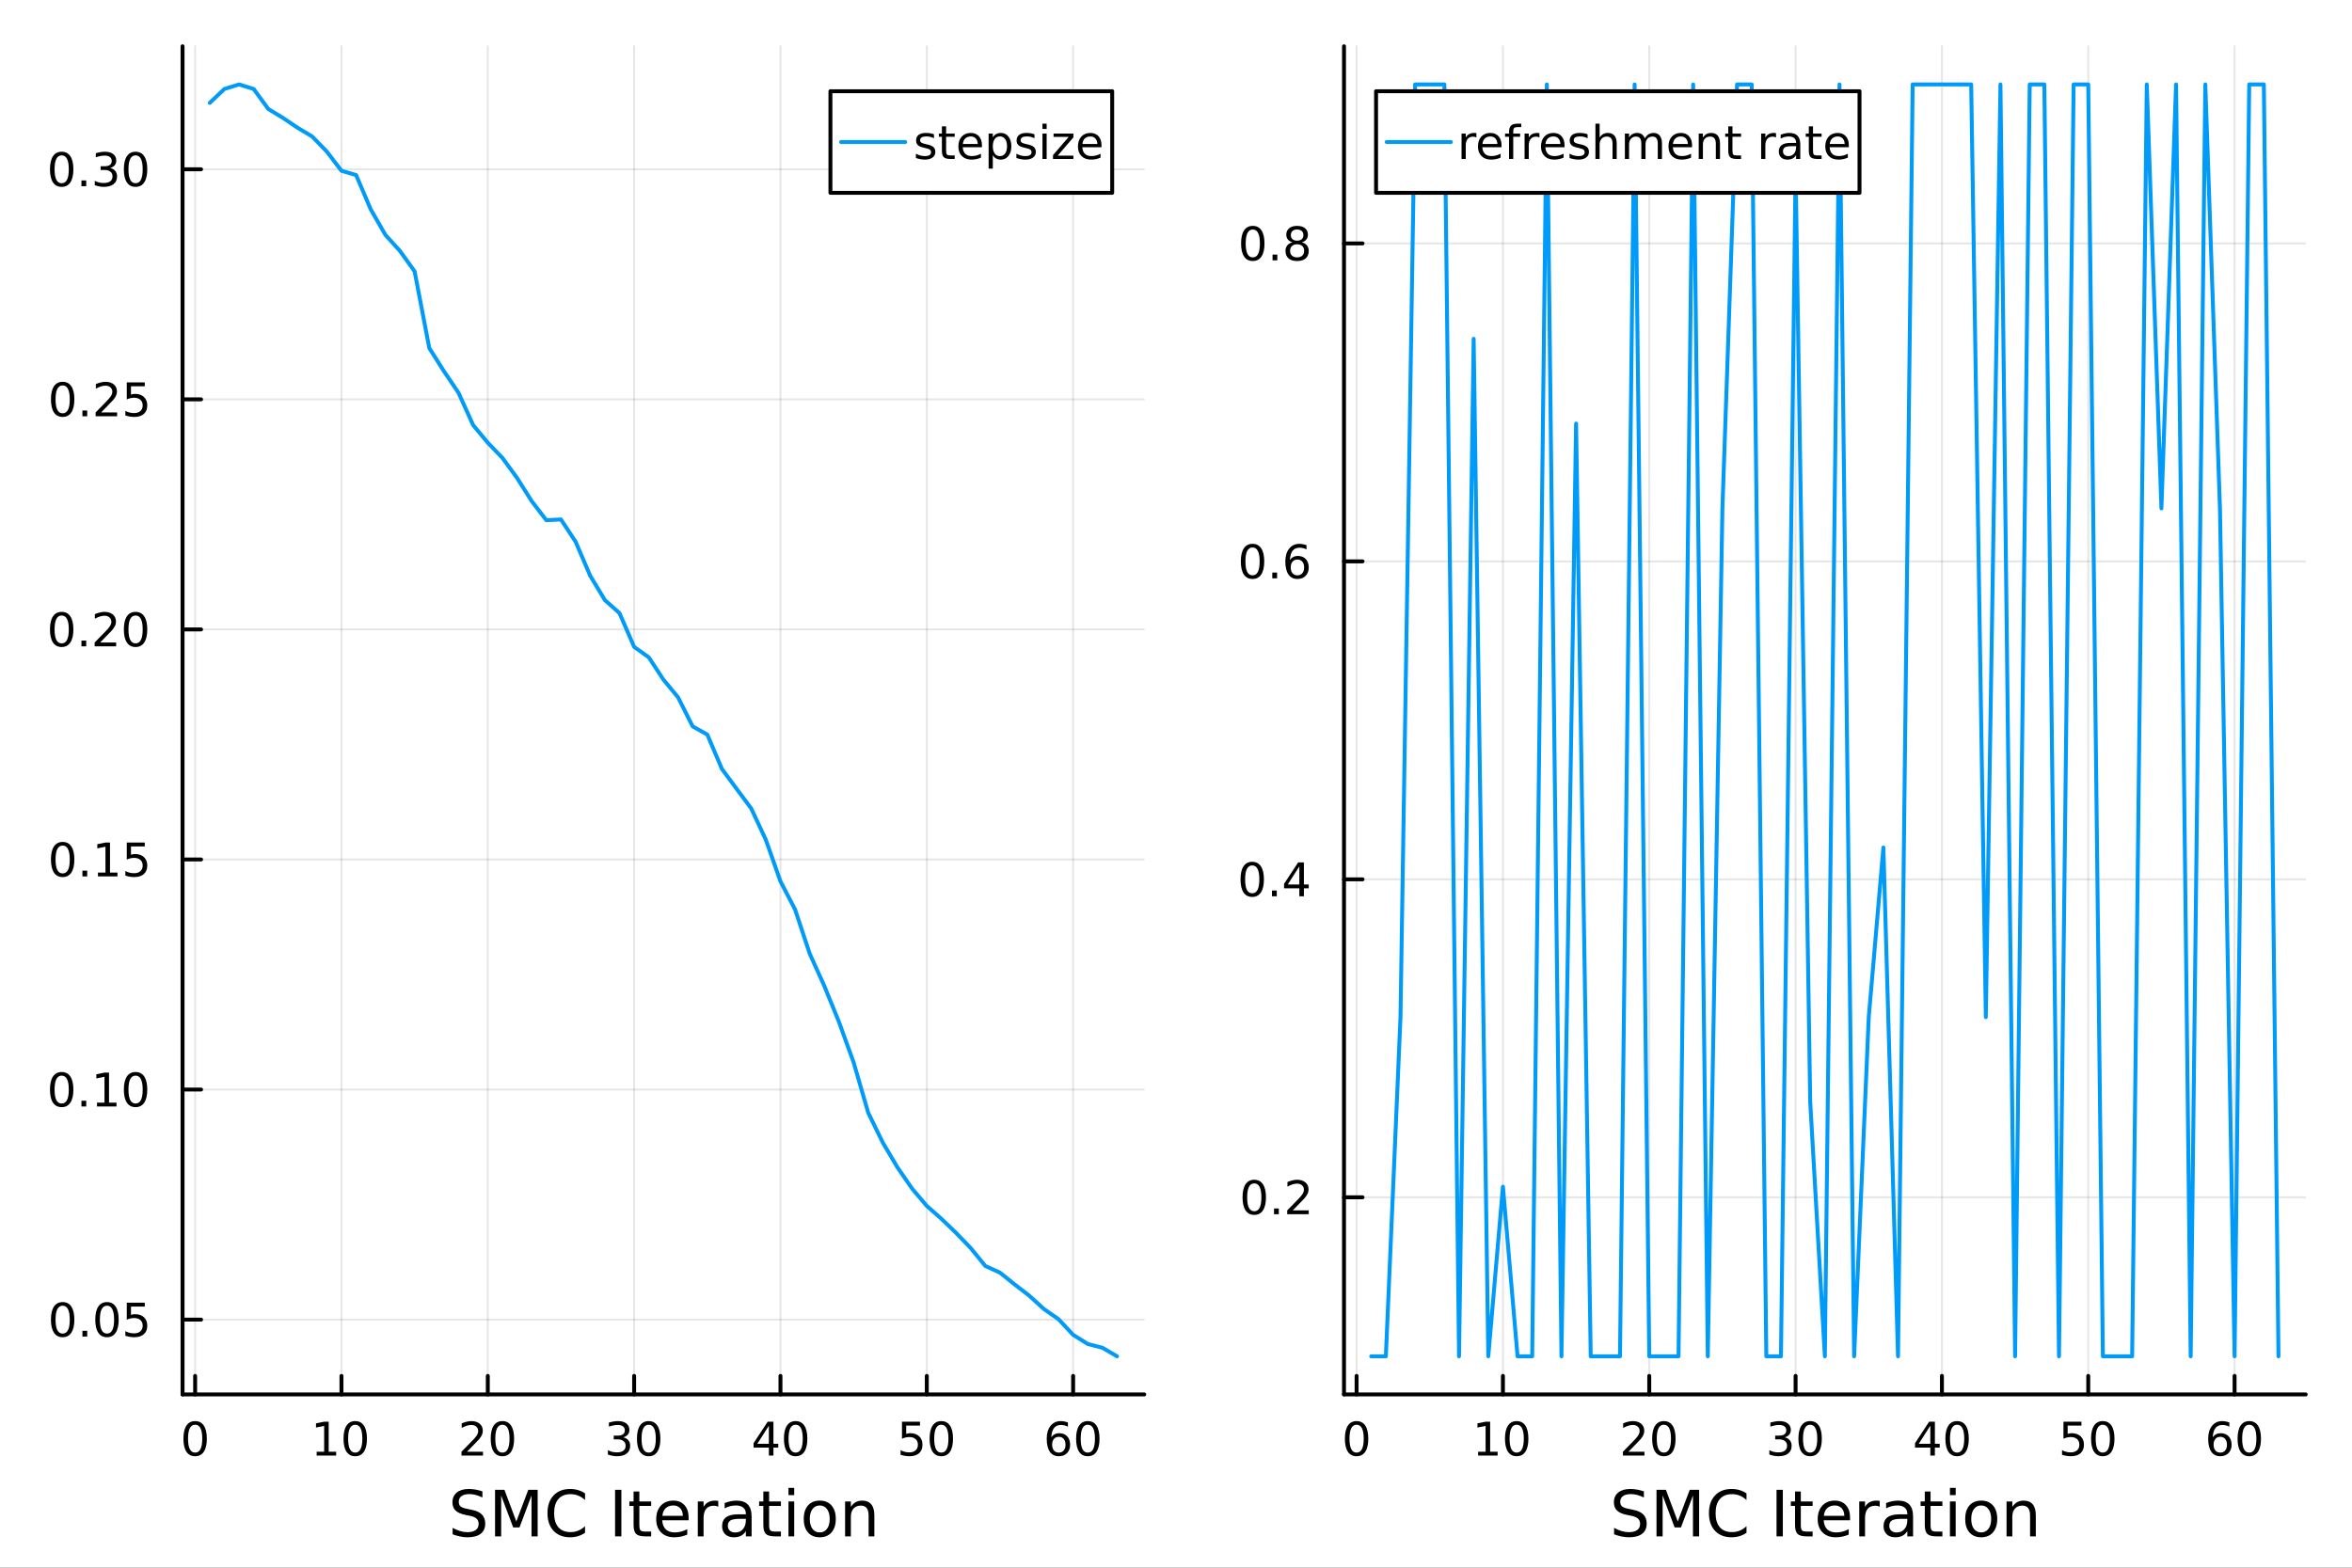 <?xml version="1.0" encoding="utf-8"?>
<svg xmlns="http://www.w3.org/2000/svg" xmlns:xlink="http://www.w3.org/1999/xlink" width="600" height="400" viewBox="0 0 2400 1600">
<rect x="0" y="0" width="2400" height="1600" fill="#333333" stroke="none"/>
<defs>
  <clipPath id="clip240">
    <rect x="0" y="0" width="2400" height="1600"/>
  </clipPath>
</defs>
<path clip-path="url(#clip240)" d="M0 1600 L2400 1600 L2400 0 L0 0  Z" fill="#ffffff" fill-rule="evenodd" fill-opacity="1"/>
<defs>
  <clipPath id="clip241">
    <rect x="480" y="0" width="1681" height="1600"/>
  </clipPath>
</defs>
<path clip-path="url(#clip240)" d="M186.274 1423.18 L1167.59 1423.18 L1167.59 47.244 L186.274 47.244  Z" fill="#ffffff" fill-rule="evenodd" fill-opacity="1"/>
<defs>
  <clipPath id="clip242">
    <rect x="186" y="47" width="982" height="1377"/>
  </clipPath>
</defs>
<polyline clip-path="url(#clip242)" style="stroke:#000000; stroke-linecap:round; stroke-linejoin:round; stroke-width:2; stroke-opacity:0.1; fill:none" points="199.115,1423.18 199.115,47.244 "/>
<polyline clip-path="url(#clip242)" style="stroke:#000000; stroke-linecap:round; stroke-linejoin:round; stroke-width:2; stroke-opacity:0.1; fill:none" points="348.434,1423.18 348.434,47.244 "/>
<polyline clip-path="url(#clip242)" style="stroke:#000000; stroke-linecap:round; stroke-linejoin:round; stroke-width:2; stroke-opacity:0.1; fill:none" points="497.752,1423.18 497.752,47.244 "/>
<polyline clip-path="url(#clip242)" style="stroke:#000000; stroke-linecap:round; stroke-linejoin:round; stroke-width:2; stroke-opacity:0.1; fill:none" points="647.07,1423.18 647.07,47.244 "/>
<polyline clip-path="url(#clip242)" style="stroke:#000000; stroke-linecap:round; stroke-linejoin:round; stroke-width:2; stroke-opacity:0.1; fill:none" points="796.389,1423.18 796.389,47.244 "/>
<polyline clip-path="url(#clip242)" style="stroke:#000000; stroke-linecap:round; stroke-linejoin:round; stroke-width:2; stroke-opacity:0.1; fill:none" points="945.707,1423.18 945.707,47.244 "/>
<polyline clip-path="url(#clip242)" style="stroke:#000000; stroke-linecap:round; stroke-linejoin:round; stroke-width:2; stroke-opacity:0.1; fill:none" points="1095.03,1423.18 1095.03,47.244 "/>
<polyline clip-path="url(#clip242)" style="stroke:#000000; stroke-linecap:round; stroke-linejoin:round; stroke-width:2; stroke-opacity:0.1; fill:none" points="186.274,1346.82 1167.59,1346.82 "/>
<polyline clip-path="url(#clip242)" style="stroke:#000000; stroke-linecap:round; stroke-linejoin:round; stroke-width:2; stroke-opacity:0.1; fill:none" points="186.274,1112.01 1167.59,1112.01 "/>
<polyline clip-path="url(#clip242)" style="stroke:#000000; stroke-linecap:round; stroke-linejoin:round; stroke-width:2; stroke-opacity:0.1; fill:none" points="186.274,877.201 1167.59,877.201 "/>
<polyline clip-path="url(#clip242)" style="stroke:#000000; stroke-linecap:round; stroke-linejoin:round; stroke-width:2; stroke-opacity:0.1; fill:none" points="186.274,642.389 1167.59,642.389 "/>
<polyline clip-path="url(#clip242)" style="stroke:#000000; stroke-linecap:round; stroke-linejoin:round; stroke-width:2; stroke-opacity:0.1; fill:none" points="186.274,407.576 1167.59,407.576 "/>
<polyline clip-path="url(#clip242)" style="stroke:#000000; stroke-linecap:round; stroke-linejoin:round; stroke-width:2; stroke-opacity:0.1; fill:none" points="186.274,172.764 1167.59,172.764 "/>
<polyline clip-path="url(#clip240)" style="stroke:#000000; stroke-linecap:round; stroke-linejoin:round; stroke-width:4; stroke-opacity:1; fill:none" points="186.274,1423.18 1167.59,1423.18 "/>
<polyline clip-path="url(#clip240)" style="stroke:#000000; stroke-linecap:round; stroke-linejoin:round; stroke-width:4; stroke-opacity:1; fill:none" points="199.115,1423.18 199.115,1404.28 "/>
<polyline clip-path="url(#clip240)" style="stroke:#000000; stroke-linecap:round; stroke-linejoin:round; stroke-width:4; stroke-opacity:1; fill:none" points="348.434,1423.18 348.434,1404.28 "/>
<polyline clip-path="url(#clip240)" style="stroke:#000000; stroke-linecap:round; stroke-linejoin:round; stroke-width:4; stroke-opacity:1; fill:none" points="497.752,1423.18 497.752,1404.28 "/>
<polyline clip-path="url(#clip240)" style="stroke:#000000; stroke-linecap:round; stroke-linejoin:round; stroke-width:4; stroke-opacity:1; fill:none" points="647.07,1423.18 647.07,1404.28 "/>
<polyline clip-path="url(#clip240)" style="stroke:#000000; stroke-linecap:round; stroke-linejoin:round; stroke-width:4; stroke-opacity:1; fill:none" points="796.389,1423.18 796.389,1404.28 "/>
<polyline clip-path="url(#clip240)" style="stroke:#000000; stroke-linecap:round; stroke-linejoin:round; stroke-width:4; stroke-opacity:1; fill:none" points="945.707,1423.18 945.707,1404.28 "/>
<polyline clip-path="url(#clip240)" style="stroke:#000000; stroke-linecap:round; stroke-linejoin:round; stroke-width:4; stroke-opacity:1; fill:none" points="1095.03,1423.18 1095.03,1404.28 "/>
<path clip-path="url(#clip240)" d="M199.115 1454.1 Q195.504 1454.1 193.676 1457.66 Q191.87 1461.2 191.87 1468.33 Q191.87 1475.44 193.676 1479.01 Q195.504 1482.55 199.115 1482.55 Q202.75 1482.55 204.555 1479.01 Q206.384 1475.44 206.384 1468.33 Q206.384 1461.2 204.555 1457.66 Q202.75 1454.1 199.115 1454.1 M199.115 1450.39 Q204.926 1450.39 207.981 1455 Q211.06 1459.58 211.06 1468.33 Q211.06 1477.06 207.981 1481.67 Q204.926 1486.25 199.115 1486.25 Q193.305 1486.25 190.227 1481.67 Q187.171 1477.06 187.171 1468.33 Q187.171 1459.58 190.227 1455 Q193.305 1450.39 199.115 1450.39 Z" fill="#000000" fill-rule="nonzero" fill-opacity="1" /><path clip-path="url(#clip240)" d="M323.121 1481.64 L330.76 1481.64 L330.76 1455.28 L322.45 1456.95 L322.45 1452.69 L330.714 1451.02 L335.39 1451.02 L335.39 1481.64 L343.029 1481.64 L343.029 1485.58 L323.121 1485.58 L323.121 1481.64 Z" fill="#000000" fill-rule="nonzero" fill-opacity="1" /><path clip-path="url(#clip240)" d="M362.473 1454.1 Q358.862 1454.1 357.033 1457.66 Q355.228 1461.2 355.228 1468.33 Q355.228 1475.44 357.033 1479.01 Q358.862 1482.55 362.473 1482.55 Q366.107 1482.55 367.913 1479.01 Q369.741 1475.44 369.741 1468.33 Q369.741 1461.2 367.913 1457.66 Q366.107 1454.1 362.473 1454.1 M362.473 1450.39 Q368.283 1450.39 371.339 1455 Q374.417 1459.58 374.417 1468.33 Q374.417 1477.06 371.339 1481.67 Q368.283 1486.25 362.473 1486.25 Q356.663 1486.25 353.584 1481.67 Q350.529 1477.06 350.529 1468.33 Q350.529 1459.58 353.584 1455 Q356.663 1450.39 362.473 1450.39 Z" fill="#000000" fill-rule="nonzero" fill-opacity="1" /><path clip-path="url(#clip240)" d="M476.525 1481.64 L492.845 1481.64 L492.845 1485.58 L470.9 1485.58 L470.9 1481.64 Q473.562 1478.89 478.146 1474.26 Q482.752 1469.61 483.933 1468.27 Q486.178 1465.74 487.058 1464.01 Q487.96 1462.25 487.96 1460.56 Q487.96 1457.8 486.016 1456.07 Q484.095 1454.33 480.993 1454.33 Q478.794 1454.33 476.34 1455.09 Q473.909 1455.86 471.132 1457.41 L471.132 1452.69 Q473.956 1451.55 476.409 1450.97 Q478.863 1450.39 480.9 1450.39 Q486.271 1450.39 489.465 1453.08 Q492.659 1455.77 492.659 1460.26 Q492.659 1462.39 491.849 1464.31 Q491.062 1466.2 488.956 1468.8 Q488.377 1469.47 485.275 1472.69 Q482.173 1475.88 476.525 1481.64 Z" fill="#000000" fill-rule="nonzero" fill-opacity="1" /><path clip-path="url(#clip240)" d="M512.659 1454.1 Q509.048 1454.1 507.219 1457.66 Q505.414 1461.2 505.414 1468.33 Q505.414 1475.44 507.219 1479.01 Q509.048 1482.55 512.659 1482.55 Q516.294 1482.55 518.099 1479.01 Q519.928 1475.44 519.928 1468.33 Q519.928 1461.2 518.099 1457.66 Q516.294 1454.1 512.659 1454.1 M512.659 1450.39 Q518.469 1450.39 521.525 1455 Q524.604 1459.58 524.604 1468.33 Q524.604 1477.06 521.525 1481.67 Q518.469 1486.25 512.659 1486.25 Q506.849 1486.25 503.77 1481.67 Q500.715 1477.06 500.715 1468.33 Q500.715 1459.58 503.77 1455 Q506.849 1450.39 512.659 1450.39 Z" fill="#000000" fill-rule="nonzero" fill-opacity="1" /><path clip-path="url(#clip240)" d="M635.913 1466.95 Q639.269 1467.66 641.144 1469.93 Q643.042 1472.2 643.042 1475.53 Q643.042 1480.65 639.524 1483.45 Q636.005 1486.25 629.524 1486.25 Q627.348 1486.25 625.033 1485.81 Q622.742 1485.39 620.288 1484.54 L620.288 1480.02 Q622.232 1481.16 624.547 1481.74 Q626.862 1482.32 629.385 1482.32 Q633.783 1482.32 636.075 1480.58 Q638.39 1478.84 638.39 1475.53 Q638.39 1472.48 636.237 1470.77 Q634.107 1469.03 630.288 1469.03 L626.26 1469.03 L626.26 1465.19 L630.473 1465.19 Q633.922 1465.19 635.751 1463.82 Q637.58 1462.43 637.58 1459.84 Q637.58 1457.18 635.681 1455.77 Q633.806 1454.33 630.288 1454.33 Q628.367 1454.33 626.168 1454.75 Q623.969 1455.16 621.33 1456.04 L621.33 1451.88 Q623.992 1451.14 626.306 1450.77 Q628.644 1450.39 630.705 1450.39 Q636.029 1450.39 639.13 1452.83 Q642.232 1455.23 642.232 1459.35 Q642.232 1462.22 640.589 1464.21 Q638.945 1466.18 635.913 1466.95 Z" fill="#000000" fill-rule="nonzero" fill-opacity="1" /><path clip-path="url(#clip240)" d="M661.908 1454.1 Q658.297 1454.1 656.468 1457.66 Q654.663 1461.2 654.663 1468.33 Q654.663 1475.44 656.468 1479.01 Q658.297 1482.55 661.908 1482.55 Q665.542 1482.55 667.348 1479.01 Q669.177 1475.44 669.177 1468.33 Q669.177 1461.2 667.348 1457.66 Q665.542 1454.1 661.908 1454.1 M661.908 1450.39 Q667.718 1450.39 670.774 1455 Q673.853 1459.58 673.853 1468.33 Q673.853 1477.06 670.774 1481.67 Q667.718 1486.25 661.908 1486.25 Q656.098 1486.25 653.019 1481.67 Q649.964 1477.06 649.964 1468.33 Q649.964 1459.58 653.019 1455 Q656.098 1450.39 661.908 1450.39 Z" fill="#000000" fill-rule="nonzero" fill-opacity="1" /><path clip-path="url(#clip240)" d="M784.56 1455.09 L772.754 1473.54 L784.56 1473.54 L784.56 1455.09 M783.333 1451.02 L789.213 1451.02 L789.213 1473.54 L794.143 1473.54 L794.143 1477.43 L789.213 1477.43 L789.213 1485.58 L784.56 1485.58 L784.56 1477.43 L768.958 1477.43 L768.958 1472.92 L783.333 1451.02 Z" fill="#000000" fill-rule="nonzero" fill-opacity="1" /><path clip-path="url(#clip240)" d="M811.875 1454.1 Q808.263 1454.1 806.435 1457.66 Q804.629 1461.2 804.629 1468.33 Q804.629 1475.44 806.435 1479.01 Q808.263 1482.55 811.875 1482.55 Q815.509 1482.55 817.314 1479.01 Q819.143 1475.44 819.143 1468.33 Q819.143 1461.2 817.314 1457.66 Q815.509 1454.1 811.875 1454.1 M811.875 1450.39 Q817.685 1450.39 820.74 1455 Q823.819 1459.58 823.819 1468.33 Q823.819 1477.06 820.74 1481.67 Q817.685 1486.25 811.875 1486.25 Q806.064 1486.25 802.986 1481.67 Q799.93 1477.06 799.93 1468.33 Q799.93 1459.58 802.986 1455 Q806.064 1450.39 811.875 1450.39 Z" fill="#000000" fill-rule="nonzero" fill-opacity="1" /><path clip-path="url(#clip240)" d="M920.406 1451.02 L938.762 1451.02 L938.762 1454.96 L924.688 1454.96 L924.688 1463.43 Q925.707 1463.08 926.725 1462.92 Q927.744 1462.73 928.762 1462.73 Q934.549 1462.73 937.929 1465.9 Q941.309 1469.08 941.309 1474.49 Q941.309 1480.07 937.836 1483.17 Q934.364 1486.25 928.045 1486.25 Q925.869 1486.25 923.6 1485.88 Q921.355 1485.51 918.948 1484.77 L918.948 1480.07 Q921.031 1481.2 923.253 1481.76 Q925.475 1482.32 927.952 1482.32 Q931.957 1482.32 934.295 1480.21 Q936.633 1478.1 936.633 1474.49 Q936.633 1470.88 934.295 1468.77 Q931.957 1466.67 927.952 1466.67 Q926.077 1466.67 924.202 1467.08 Q922.35 1467.5 920.406 1468.38 L920.406 1451.02 Z" fill="#000000" fill-rule="nonzero" fill-opacity="1" /><path clip-path="url(#clip240)" d="M960.522 1454.1 Q956.91 1454.1 955.082 1457.66 Q953.276 1461.2 953.276 1468.33 Q953.276 1475.44 955.082 1479.01 Q956.91 1482.55 960.522 1482.55 Q964.156 1482.55 965.961 1479.01 Q967.79 1475.44 967.79 1468.33 Q967.79 1461.2 965.961 1457.66 Q964.156 1454.1 960.522 1454.1 M960.522 1450.39 Q966.332 1450.39 969.387 1455 Q972.466 1459.58 972.466 1468.33 Q972.466 1477.06 969.387 1481.67 Q966.332 1486.25 960.522 1486.25 Q954.711 1486.25 951.633 1481.67 Q948.577 1477.06 948.577 1468.33 Q948.577 1459.58 951.633 1455 Q954.711 1450.39 960.522 1450.39 Z" fill="#000000" fill-rule="nonzero" fill-opacity="1" /><path clip-path="url(#clip240)" d="M1080.43 1466.44 Q1077.28 1466.44 1075.43 1468.59 Q1073.6 1470.74 1073.6 1474.49 Q1073.6 1478.22 1075.43 1480.39 Q1077.28 1482.55 1080.43 1482.55 Q1083.58 1482.55 1085.41 1480.39 Q1087.26 1478.22 1087.26 1474.49 Q1087.26 1470.74 1085.41 1468.59 Q1083.58 1466.44 1080.43 1466.44 M1089.71 1451.78 L1089.71 1456.04 Q1087.95 1455.21 1086.15 1454.77 Q1084.37 1454.33 1082.61 1454.33 Q1077.98 1454.33 1075.52 1457.45 Q1073.09 1460.58 1072.75 1466.9 Q1074.11 1464.89 1076.17 1463.82 Q1078.23 1462.73 1080.71 1462.73 Q1085.92 1462.73 1088.93 1465.9 Q1091.96 1469.05 1091.96 1474.49 Q1091.96 1479.82 1088.81 1483.03 Q1085.66 1486.25 1080.43 1486.25 Q1074.43 1486.25 1071.26 1481.67 Q1068.09 1477.06 1068.09 1468.33 Q1068.09 1460.14 1071.98 1455.28 Q1075.87 1450.39 1082.42 1450.39 Q1084.18 1450.39 1085.96 1450.74 Q1087.77 1451.09 1089.71 1451.78 Z" fill="#000000" fill-rule="nonzero" fill-opacity="1" /><path clip-path="url(#clip240)" d="M1110.01 1454.1 Q1106.4 1454.1 1104.57 1457.66 Q1102.77 1461.2 1102.77 1468.33 Q1102.77 1475.44 1104.57 1479.01 Q1106.4 1482.55 1110.01 1482.55 Q1113.65 1482.55 1115.45 1479.01 Q1117.28 1475.44 1117.28 1468.33 Q1117.28 1461.2 1115.45 1457.66 Q1113.65 1454.1 1110.01 1454.1 M1110.01 1450.39 Q1115.82 1450.39 1118.88 1455 Q1121.96 1459.58 1121.96 1468.33 Q1121.96 1477.06 1118.88 1481.67 Q1115.82 1486.25 1110.01 1486.25 Q1104.2 1486.25 1101.12 1481.67 Q1098.07 1477.06 1098.07 1468.33 Q1098.07 1459.58 1101.12 1455 Q1104.2 1450.39 1110.01 1450.39 Z" fill="#000000" fill-rule="nonzero" fill-opacity="1" /><path clip-path="url(#clip240)" d="M492.265 1522.08 L492.265 1528.35 Q488.604 1526.6 485.358 1525.74 Q482.111 1524.88 479.088 1524.88 Q473.836 1524.88 470.971 1526.92 Q468.139 1528.96 468.139 1532.71 Q468.139 1535.87 470.017 1537.49 Q471.926 1539.08 477.21 1540.07 L481.093 1540.86 Q488.286 1542.23 491.692 1545.7 Q495.129 1549.14 495.129 1554.93 Q495.129 1561.84 490.482 1565.4 Q485.867 1568.97 476.923 1568.97 Q473.55 1568.97 469.73 1568.2 Q465.943 1567.44 461.868 1565.94 L461.868 1559.32 Q465.783 1561.52 469.539 1562.63 Q473.295 1563.75 476.923 1563.75 Q482.43 1563.75 485.422 1561.58 Q488.413 1559.42 488.413 1555.41 Q488.413 1551.91 486.249 1549.93 Q484.117 1547.96 479.215 1546.97 L475.3 1546.21 Q468.107 1544.78 464.892 1541.72 Q461.678 1538.67 461.678 1533.22 Q461.678 1526.92 466.102 1523.29 Q470.558 1519.66 478.356 1519.66 Q481.698 1519.66 485.167 1520.27 Q488.636 1520.87 492.265 1522.08 Z" fill="#000000" fill-rule="nonzero" fill-opacity="1" /><path clip-path="url(#clip240)" d="M505.155 1520.52 L514.736 1520.52 L526.862 1552.86 L539.053 1520.52 L548.633 1520.52 L548.633 1568.04 L542.363 1568.04 L542.363 1526.32 L530.109 1558.91 L523.648 1558.91 L511.394 1526.32 L511.394 1568.04 L505.155 1568.04 L505.155 1520.52 Z" fill="#000000" fill-rule="nonzero" fill-opacity="1" /><path clip-path="url(#clip240)" d="M596.981 1524.18 L596.981 1530.96 Q593.734 1527.94 590.042 1526.44 Q586.382 1524.95 582.244 1524.95 Q574.096 1524.95 569.767 1529.95 Q565.439 1534.91 565.439 1544.33 Q565.439 1553.72 569.767 1558.72 Q574.096 1563.68 582.244 1563.68 Q586.382 1563.68 590.042 1562.19 Q593.734 1560.69 596.981 1557.67 L596.981 1564.38 Q593.607 1566.68 589.819 1567.82 Q586.063 1568.97 581.862 1568.97 Q571.072 1568.97 564.866 1562.38 Q558.659 1555.76 558.659 1544.33 Q558.659 1532.87 564.866 1526.28 Q571.072 1519.66 581.862 1519.66 Q586.127 1519.66 589.883 1520.81 Q593.67 1521.92 596.981 1524.18 Z" fill="#000000" fill-rule="nonzero" fill-opacity="1" /><path clip-path="url(#clip240)" d="M627.631 1520.52 L634.061 1520.52 L634.061 1568.04 L627.631 1568.04 L627.631 1520.52 Z" fill="#000000" fill-rule="nonzero" fill-opacity="1" /><path clip-path="url(#clip240)" d="M652.394 1522.27 L652.394 1532.4 L664.457 1532.4 L664.457 1536.95 L652.394 1536.95 L652.394 1556.3 Q652.394 1560.66 653.572 1561.9 Q654.781 1563.14 658.442 1563.14 L664.457 1563.14 L664.457 1568.04 L658.442 1568.04 Q651.662 1568.04 649.084 1565.53 Q646.506 1562.98 646.506 1556.3 L646.506 1536.95 L642.209 1536.95 L642.209 1532.4 L646.506 1532.4 L646.506 1522.27 L652.394 1522.27 Z" fill="#000000" fill-rule="nonzero" fill-opacity="1" /><path clip-path="url(#clip240)" d="M702.651 1548.76 L702.651 1551.62 L675.724 1551.62 Q676.106 1557.67 679.353 1560.85 Q682.631 1564 688.456 1564 Q691.83 1564 694.981 1563.17 Q698.164 1562.35 701.283 1560.69 L701.283 1566.23 Q698.132 1567.57 694.822 1568.27 Q691.511 1568.97 688.106 1568.97 Q679.576 1568.97 674.579 1564 Q669.613 1559.04 669.613 1550.57 Q669.613 1541.82 674.324 1536.69 Q679.066 1531.54 687.087 1531.54 Q694.28 1531.54 698.45 1536.18 Q702.651 1540.8 702.651 1548.76 M696.795 1547.04 Q696.731 1542.23 694.089 1539.37 Q691.48 1536.5 687.151 1536.5 Q682.249 1536.5 679.289 1539.27 Q676.361 1542.04 675.915 1547.07 L696.795 1547.04 Z" fill="#000000" fill-rule="nonzero" fill-opacity="1" /><path clip-path="url(#clip240)" d="M732.92 1537.87 Q731.934 1537.3 730.756 1537.04 Q729.61 1536.76 728.21 1536.76 Q723.244 1536.76 720.571 1540 Q717.929 1543.22 717.929 1549.27 L717.929 1568.04 L712.041 1568.04 L712.041 1532.4 L717.929 1532.4 L717.929 1537.93 Q719.775 1534.69 722.735 1533.13 Q725.695 1531.54 729.928 1531.54 Q730.533 1531.54 731.265 1531.63 Q731.997 1531.7 732.888 1531.85 L732.92 1537.87 Z" fill="#000000" fill-rule="nonzero" fill-opacity="1" /><path clip-path="url(#clip240)" d="M755.264 1550.12 Q748.166 1550.12 745.429 1551.75 Q742.692 1553.37 742.692 1557.29 Q742.692 1560.4 744.729 1562.25 Q746.798 1564.07 750.33 1564.07 Q755.2 1564.07 758.128 1560.63 Q761.089 1557.16 761.089 1551.43 L761.089 1550.12 L755.264 1550.12 M766.945 1547.71 L766.945 1568.04 L761.089 1568.04 L761.089 1562.63 Q759.083 1565.88 756.091 1567.44 Q753.1 1568.97 748.771 1568.97 Q743.296 1568.97 740.05 1565.91 Q736.835 1562.82 736.835 1557.67 Q736.835 1551.65 740.846 1548.6 Q744.888 1545.54 752.877 1545.54 L761.089 1545.54 L761.089 1544.97 Q761.089 1540.93 758.415 1538.73 Q755.773 1536.5 750.967 1536.5 Q747.912 1536.5 745.015 1537.23 Q742.119 1537.97 739.445 1539.43 L739.445 1534.02 Q742.66 1532.78 745.684 1532.17 Q748.707 1531.54 751.572 1531.54 Q759.306 1531.54 763.126 1535.55 Q766.945 1539.56 766.945 1547.71 Z" fill="#000000" fill-rule="nonzero" fill-opacity="1" /><path clip-path="url(#clip240)" d="M784.801 1522.27 L784.801 1532.4 L796.864 1532.4 L796.864 1536.95 L784.801 1536.95 L784.801 1556.3 Q784.801 1560.66 785.978 1561.9 Q787.188 1563.14 790.848 1563.14 L796.864 1563.14 L796.864 1568.04 L790.848 1568.04 Q784.069 1568.04 781.491 1565.53 Q778.913 1562.98 778.913 1556.3 L778.913 1536.95 L774.616 1536.95 L774.616 1532.4 L778.913 1532.4 L778.913 1522.27 L784.801 1522.27 Z" fill="#000000" fill-rule="nonzero" fill-opacity="1" /><path clip-path="url(#clip240)" d="M804.566 1532.4 L810.423 1532.4 L810.423 1568.04 L804.566 1568.04 L804.566 1532.4 M804.566 1518.52 L810.423 1518.52 L810.423 1525.93 L804.566 1525.93 L804.566 1518.52 Z" fill="#000000" fill-rule="nonzero" fill-opacity="1" /><path clip-path="url(#clip240)" d="M836.49 1536.5 Q831.78 1536.5 829.042 1540.19 Q826.305 1543.85 826.305 1550.25 Q826.305 1556.65 829.011 1560.34 Q831.748 1564 836.49 1564 Q841.169 1564 843.906 1560.31 Q846.644 1556.62 846.644 1550.25 Q846.644 1543.92 843.906 1540.23 Q841.169 1536.5 836.49 1536.5 M836.49 1531.54 Q844.129 1531.54 848.49 1536.5 Q852.85 1541.47 852.85 1550.25 Q852.85 1559 848.49 1564 Q844.129 1568.97 836.49 1568.97 Q828.82 1568.97 824.459 1564 Q820.13 1559 820.13 1550.25 Q820.13 1541.47 824.459 1536.5 Q828.82 1531.54 836.49 1531.54 Z" fill="#000000" fill-rule="nonzero" fill-opacity="1" /><path clip-path="url(#clip240)" d="M892.19 1546.53 L892.19 1568.04 L886.334 1568.04 L886.334 1546.72 Q886.334 1541.66 884.36 1539.14 Q882.387 1536.63 878.44 1536.63 Q873.698 1536.63 870.961 1539.65 Q868.223 1542.68 868.223 1547.9 L868.223 1568.04 L862.335 1568.04 L862.335 1532.4 L868.223 1532.4 L868.223 1537.93 Q870.324 1534.72 873.157 1533.13 Q876.021 1531.54 879.745 1531.54 Q885.888 1531.54 889.039 1535.36 Q892.19 1539.14 892.19 1546.53 Z" fill="#000000" fill-rule="nonzero" fill-opacity="1" /><polyline clip-path="url(#clip240)" style="stroke:#000000; stroke-linecap:round; stroke-linejoin:round; stroke-width:4; stroke-opacity:1; fill:none" points="186.274,1423.18 186.274,47.244 "/>
<polyline clip-path="url(#clip240)" style="stroke:#000000; stroke-linecap:round; stroke-linejoin:round; stroke-width:4; stroke-opacity:1; fill:none" points="186.274,1346.82 205.172,1346.82 "/>
<polyline clip-path="url(#clip240)" style="stroke:#000000; stroke-linecap:round; stroke-linejoin:round; stroke-width:4; stroke-opacity:1; fill:none" points="186.274,1112.01 205.172,1112.01 "/>
<polyline clip-path="url(#clip240)" style="stroke:#000000; stroke-linecap:round; stroke-linejoin:round; stroke-width:4; stroke-opacity:1; fill:none" points="186.274,877.201 205.172,877.201 "/>
<polyline clip-path="url(#clip240)" style="stroke:#000000; stroke-linecap:round; stroke-linejoin:round; stroke-width:4; stroke-opacity:1; fill:none" points="186.274,642.389 205.172,642.389 "/>
<polyline clip-path="url(#clip240)" style="stroke:#000000; stroke-linecap:round; stroke-linejoin:round; stroke-width:4; stroke-opacity:1; fill:none" points="186.274,407.576 205.172,407.576 "/>
<polyline clip-path="url(#clip240)" style="stroke:#000000; stroke-linecap:round; stroke-linejoin:round; stroke-width:4; stroke-opacity:1; fill:none" points="186.274,172.764 205.172,172.764 "/>
<path clip-path="url(#clip240)" d="M63.932 1332.62 Q60.321 1332.62 58.492 1336.19 Q56.687 1339.73 56.687 1346.86 Q56.687 1353.97 58.492 1357.53 Q60.321 1361.07 63.932 1361.07 Q67.566 1361.07 69.372 1357.53 Q71.2 1353.97 71.2 1346.86 Q71.2 1339.73 69.372 1336.19 Q67.566 1332.62 63.932 1332.62 M63.932 1328.92 Q69.742 1328.92 72.798 1333.53 Q75.876 1338.11 75.876 1346.86 Q75.876 1355.59 72.798 1360.19 Q69.742 1364.78 63.932 1364.78 Q58.122 1364.78 55.043 1360.19 Q51.987 1355.59 51.987 1346.86 Q51.987 1338.11 55.043 1333.53 Q58.122 1328.92 63.932 1328.92 Z" fill="#000000" fill-rule="nonzero" fill-opacity="1" /><path clip-path="url(#clip240)" d="M84.094 1358.23 L88.978 1358.23 L88.978 1364.1 L84.094 1364.1 L84.094 1358.23 Z" fill="#000000" fill-rule="nonzero" fill-opacity="1" /><path clip-path="url(#clip240)" d="M109.163 1332.62 Q105.552 1332.62 103.723 1336.19 Q101.918 1339.73 101.918 1346.86 Q101.918 1353.97 103.723 1357.53 Q105.552 1361.07 109.163 1361.07 Q112.797 1361.07 114.603 1357.53 Q116.432 1353.97 116.432 1346.86 Q116.432 1339.73 114.603 1336.19 Q112.797 1332.62 109.163 1332.62 M109.163 1328.92 Q114.973 1328.92 118.029 1333.53 Q121.107 1338.11 121.107 1346.86 Q121.107 1355.59 118.029 1360.19 Q114.973 1364.78 109.163 1364.78 Q103.353 1364.78 100.274 1360.19 Q97.219 1355.59 97.219 1346.86 Q97.219 1338.11 100.274 1333.53 Q103.353 1328.92 109.163 1328.92 Z" fill="#000000" fill-rule="nonzero" fill-opacity="1" /><path clip-path="url(#clip240)" d="M129.371 1329.54 L147.728 1329.54 L147.728 1333.48 L133.654 1333.48 L133.654 1341.95 Q134.672 1341.6 135.691 1341.44 Q136.709 1341.26 137.728 1341.26 Q143.515 1341.26 146.894 1344.43 Q150.274 1347.6 150.274 1353.02 Q150.274 1358.6 146.802 1361.7 Q143.33 1364.78 137.01 1364.78 Q134.834 1364.78 132.566 1364.41 Q130.32 1364.04 127.913 1363.29 L127.913 1358.6 Q129.996 1359.73 132.219 1360.29 Q134.441 1360.84 136.918 1360.84 Q140.922 1360.84 143.26 1358.73 Q145.598 1356.63 145.598 1353.02 Q145.598 1349.41 143.26 1347.3 Q140.922 1345.19 136.918 1345.19 Q135.043 1345.19 133.168 1345.61 Q131.316 1346.03 129.371 1346.91 L129.371 1329.54 Z" fill="#000000" fill-rule="nonzero" fill-opacity="1" /><path clip-path="url(#clip240)" d="M62.937 1097.81 Q59.325 1097.81 57.497 1101.38 Q55.691 1104.92 55.691 1112.05 Q55.691 1119.15 57.497 1122.72 Q59.325 1126.26 62.937 1126.26 Q66.571 1126.26 68.376 1122.72 Q70.205 1119.15 70.205 1112.05 Q70.205 1104.92 68.376 1101.38 Q66.571 1097.81 62.937 1097.81 M62.937 1094.11 Q68.747 1094.11 71.802 1098.71 Q74.881 1103.3 74.881 1112.05 Q74.881 1120.77 71.802 1125.38 Q68.747 1129.96 62.937 1129.96 Q57.126 1129.96 54.048 1125.38 Q50.992 1120.77 50.992 1112.05 Q50.992 1103.3 54.048 1098.71 Q57.126 1094.11 62.937 1094.11 Z" fill="#000000" fill-rule="nonzero" fill-opacity="1" /><path clip-path="url(#clip240)" d="M83.098 1123.41 L87.983 1123.41 L87.983 1129.29 L83.098 1129.29 L83.098 1123.41 Z" fill="#000000" fill-rule="nonzero" fill-opacity="1" /><path clip-path="url(#clip240)" d="M98.978 1125.36 L106.617 1125.36 L106.617 1098.99 L98.307 1100.66 L98.307 1096.4 L106.571 1094.73 L111.246 1094.73 L111.246 1125.36 L118.885 1125.36 L118.885 1129.29 L98.978 1129.29 L98.978 1125.36 Z" fill="#000000" fill-rule="nonzero" fill-opacity="1" /><path clip-path="url(#clip240)" d="M138.33 1097.81 Q134.719 1097.81 132.89 1101.38 Q131.084 1104.92 131.084 1112.05 Q131.084 1119.15 132.89 1122.72 Q134.719 1126.26 138.33 1126.26 Q141.964 1126.26 143.769 1122.72 Q145.598 1119.15 145.598 1112.05 Q145.598 1104.92 143.769 1101.38 Q141.964 1097.81 138.33 1097.81 M138.33 1094.11 Q144.14 1094.11 147.195 1098.71 Q150.274 1103.3 150.274 1112.05 Q150.274 1120.77 147.195 1125.38 Q144.14 1129.96 138.33 1129.96 Q132.519 1129.96 129.441 1125.38 Q126.385 1120.77 126.385 1112.05 Q126.385 1103.3 129.441 1098.71 Q132.519 1094.11 138.33 1094.11 Z" fill="#000000" fill-rule="nonzero" fill-opacity="1" /><path clip-path="url(#clip240)" d="M63.932 862.999 Q60.321 862.999 58.492 866.564 Q56.687 870.106 56.687 877.235 Q56.687 884.342 58.492 887.907 Q60.321 891.448 63.932 891.448 Q67.566 891.448 69.372 887.907 Q71.2 884.342 71.2 877.235 Q71.2 870.106 69.372 866.564 Q67.566 862.999 63.932 862.999 M63.932 859.296 Q69.742 859.296 72.798 863.902 Q75.876 868.485 75.876 877.235 Q75.876 885.962 72.798 890.569 Q69.742 895.152 63.932 895.152 Q58.122 895.152 55.043 890.569 Q51.987 885.962 51.987 877.235 Q51.987 868.485 55.043 863.902 Q58.122 859.296 63.932 859.296 Z" fill="#000000" fill-rule="nonzero" fill-opacity="1" /><path clip-path="url(#clip240)" d="M84.094 888.601 L88.978 888.601 L88.978 894.481 L84.094 894.481 L84.094 888.601 Z" fill="#000000" fill-rule="nonzero" fill-opacity="1" /><path clip-path="url(#clip240)" d="M99.973 890.545 L107.612 890.545 L107.612 864.18 L99.302 865.847 L99.302 861.587 L107.566 859.921 L112.242 859.921 L112.242 890.545 L119.881 890.545 L119.881 894.481 L99.973 894.481 L99.973 890.545 Z" fill="#000000" fill-rule="nonzero" fill-opacity="1" /><path clip-path="url(#clip240)" d="M129.371 859.921 L147.728 859.921 L147.728 863.856 L133.654 863.856 L133.654 872.328 Q134.672 871.981 135.691 871.819 Q136.709 871.634 137.728 871.634 Q143.515 871.634 146.894 874.805 Q150.274 877.976 150.274 883.393 Q150.274 888.971 146.802 892.073 Q143.33 895.152 137.01 895.152 Q134.834 895.152 132.566 894.782 Q130.32 894.411 127.913 893.67 L127.913 888.971 Q129.996 890.106 132.219 890.661 Q134.441 891.217 136.918 891.217 Q140.922 891.217 143.26 889.11 Q145.598 887.004 145.598 883.393 Q145.598 879.782 143.26 877.675 Q140.922 875.569 136.918 875.569 Q135.043 875.569 133.168 875.985 Q131.316 876.402 129.371 877.282 L129.371 859.921 Z" fill="#000000" fill-rule="nonzero" fill-opacity="1" /><path clip-path="url(#clip240)" d="M62.937 628.187 Q59.325 628.187 57.497 631.752 Q55.691 635.294 55.691 642.423 Q55.691 649.53 57.497 653.094 Q59.325 656.636 62.937 656.636 Q66.571 656.636 68.376 653.094 Q70.205 649.53 70.205 642.423 Q70.205 635.294 68.376 631.752 Q66.571 628.187 62.937 628.187 M62.937 624.484 Q68.747 624.484 71.802 629.09 Q74.881 633.673 74.881 642.423 Q74.881 651.15 71.802 655.756 Q68.747 660.34 62.937 660.34 Q57.126 660.34 54.048 655.756 Q50.992 651.15 50.992 642.423 Q50.992 633.673 54.048 629.09 Q57.126 624.484 62.937 624.484 Z" fill="#000000" fill-rule="nonzero" fill-opacity="1" /><path clip-path="url(#clip240)" d="M83.098 653.789 L87.983 653.789 L87.983 659.669 L83.098 659.669 L83.098 653.789 Z" fill="#000000" fill-rule="nonzero" fill-opacity="1" /><path clip-path="url(#clip240)" d="M102.196 655.733 L118.515 655.733 L118.515 659.669 L96.571 659.669 L96.571 655.733 Q99.233 652.979 103.816 648.349 Q108.422 643.696 109.603 642.354 Q111.848 639.831 112.728 638.095 Q113.631 636.335 113.631 634.645 Q113.631 631.891 111.686 630.155 Q109.765 628.419 106.663 628.419 Q104.464 628.419 102.01 629.183 Q99.58 629.946 96.802 631.497 L96.802 626.775 Q99.626 625.641 102.08 625.062 Q104.534 624.484 106.571 624.484 Q111.941 624.484 115.135 627.169 Q118.33 629.854 118.33 634.345 Q118.33 636.474 117.52 638.395 Q116.733 640.294 114.626 642.886 Q114.047 643.557 110.946 646.775 Q107.844 649.969 102.196 655.733 Z" fill="#000000" fill-rule="nonzero" fill-opacity="1" /><path clip-path="url(#clip240)" d="M138.33 628.187 Q134.719 628.187 132.89 631.752 Q131.084 635.294 131.084 642.423 Q131.084 649.53 132.89 653.094 Q134.719 656.636 138.33 656.636 Q141.964 656.636 143.769 653.094 Q145.598 649.53 145.598 642.423 Q145.598 635.294 143.769 631.752 Q141.964 628.187 138.33 628.187 M138.33 624.484 Q144.14 624.484 147.195 629.09 Q150.274 633.673 150.274 642.423 Q150.274 651.15 147.195 655.756 Q144.14 660.34 138.33 660.34 Q132.519 660.34 129.441 655.756 Q126.385 651.15 126.385 642.423 Q126.385 633.673 129.441 629.09 Q132.519 624.484 138.33 624.484 Z" fill="#000000" fill-rule="nonzero" fill-opacity="1" /><path clip-path="url(#clip240)" d="M63.932 393.375 Q60.321 393.375 58.492 396.94 Q56.687 400.482 56.687 407.611 Q56.687 414.718 58.492 418.282 Q60.321 421.824 63.932 421.824 Q67.566 421.824 69.372 418.282 Q71.2 414.718 71.2 407.611 Q71.2 400.482 69.372 396.94 Q67.566 393.375 63.932 393.375 M63.932 389.671 Q69.742 389.671 72.798 394.278 Q75.876 398.861 75.876 407.611 Q75.876 416.338 72.798 420.944 Q69.742 425.528 63.932 425.528 Q58.122 425.528 55.043 420.944 Q51.987 416.338 51.987 407.611 Q51.987 398.861 55.043 394.278 Q58.122 389.671 63.932 389.671 Z" fill="#000000" fill-rule="nonzero" fill-opacity="1" /><path clip-path="url(#clip240)" d="M84.094 418.977 L88.978 418.977 L88.978 424.856 L84.094 424.856 L84.094 418.977 Z" fill="#000000" fill-rule="nonzero" fill-opacity="1" /><path clip-path="url(#clip240)" d="M103.191 420.921 L119.51 420.921 L119.51 424.856 L97.566 424.856 L97.566 420.921 Q100.228 418.167 104.811 413.537 Q109.418 408.884 110.598 407.542 Q112.844 405.019 113.723 403.282 Q114.626 401.523 114.626 399.833 Q114.626 397.079 112.682 395.343 Q110.76 393.607 107.658 393.607 Q105.459 393.607 103.006 394.37 Q100.575 395.134 97.797 396.685 L97.797 391.963 Q100.621 390.829 103.075 390.25 Q105.529 389.671 107.566 389.671 Q112.936 389.671 116.131 392.357 Q119.325 395.042 119.325 399.532 Q119.325 401.662 118.515 403.583 Q117.728 405.482 115.621 408.074 Q115.043 408.745 111.941 411.963 Q108.839 415.157 103.191 420.921 Z" fill="#000000" fill-rule="nonzero" fill-opacity="1" /><path clip-path="url(#clip240)" d="M129.371 390.296 L147.728 390.296 L147.728 394.232 L133.654 394.232 L133.654 402.704 Q134.672 402.357 135.691 402.194 Q136.709 402.009 137.728 402.009 Q143.515 402.009 146.894 405.181 Q150.274 408.352 150.274 413.768 Q150.274 419.347 146.802 422.449 Q143.33 425.528 137.01 425.528 Q134.834 425.528 132.566 425.157 Q130.32 424.787 127.913 424.046 L127.913 419.347 Q129.996 420.481 132.219 421.037 Q134.441 421.593 136.918 421.593 Q140.922 421.593 143.26 419.486 Q145.598 417.38 145.598 413.768 Q145.598 410.157 143.26 408.051 Q140.922 405.944 136.918 405.944 Q135.043 405.944 133.168 406.361 Q131.316 406.778 129.371 407.657 L129.371 390.296 Z" fill="#000000" fill-rule="nonzero" fill-opacity="1" /><path clip-path="url(#clip240)" d="M62.937 158.563 Q59.325 158.563 57.497 162.128 Q55.691 165.669 55.691 172.799 Q55.691 179.905 57.497 183.47 Q59.325 187.012 62.937 187.012 Q66.571 187.012 68.376 183.47 Q70.205 179.905 70.205 172.799 Q70.205 165.669 68.376 162.128 Q66.571 158.563 62.937 158.563 M62.937 154.859 Q68.747 154.859 71.802 159.466 Q74.881 164.049 74.881 172.799 Q74.881 181.526 71.802 186.132 Q68.747 190.716 62.937 190.716 Q57.126 190.716 54.048 186.132 Q50.992 181.526 50.992 172.799 Q50.992 164.049 54.048 159.466 Q57.126 154.859 62.937 154.859 Z" fill="#000000" fill-rule="nonzero" fill-opacity="1" /><path clip-path="url(#clip240)" d="M83.098 184.165 L87.983 184.165 L87.983 190.044 L83.098 190.044 L83.098 184.165 Z" fill="#000000" fill-rule="nonzero" fill-opacity="1" /><path clip-path="url(#clip240)" d="M112.334 171.41 Q115.691 172.128 117.566 174.396 Q119.464 176.665 119.464 179.998 Q119.464 185.114 115.945 187.915 Q112.427 190.716 105.946 190.716 Q103.77 190.716 101.455 190.276 Q99.163 189.859 96.71 189.003 L96.71 184.489 Q98.654 185.623 100.969 186.202 Q103.284 186.78 105.807 186.78 Q110.205 186.78 112.496 185.044 Q114.811 183.308 114.811 179.998 Q114.811 176.943 112.658 175.23 Q110.529 173.493 106.709 173.493 L102.682 173.493 L102.682 169.651 L106.895 169.651 Q110.344 169.651 112.172 168.285 Q114.001 166.896 114.001 164.304 Q114.001 161.642 112.103 160.23 Q110.228 158.794 106.709 158.794 Q104.788 158.794 102.589 159.211 Q100.39 159.628 97.751 160.507 L97.751 156.341 Q100.413 155.6 102.728 155.23 Q105.066 154.859 107.126 154.859 Q112.45 154.859 115.552 157.29 Q118.654 159.697 118.654 163.818 Q118.654 166.688 117.01 168.679 Q115.367 170.646 112.334 171.41 Z" fill="#000000" fill-rule="nonzero" fill-opacity="1" /><path clip-path="url(#clip240)" d="M138.33 158.563 Q134.719 158.563 132.89 162.128 Q131.084 165.669 131.084 172.799 Q131.084 179.905 132.89 183.47 Q134.719 187.012 138.33 187.012 Q141.964 187.012 143.769 183.47 Q145.598 179.905 145.598 172.799 Q145.598 165.669 143.769 162.128 Q141.964 158.563 138.33 158.563 M138.33 154.859 Q144.14 154.859 147.195 159.466 Q150.274 164.049 150.274 172.799 Q150.274 181.526 147.195 186.132 Q144.14 190.716 138.33 190.716 Q132.519 190.716 129.441 186.132 Q126.385 181.526 126.385 172.799 Q126.385 164.049 129.441 159.466 Q132.519 154.859 138.33 154.859 Z" fill="#000000" fill-rule="nonzero" fill-opacity="1" /><polyline clip-path="url(#clip242)" style="stroke:#009af9; stroke-linecap:round; stroke-linejoin:round; stroke-width:4; stroke-opacity:1; fill:none" points="214.047,104.968 228.979,90.8 243.911,86.186 258.843,90.8 273.775,111.261 288.706,120.32 303.638,130.383 318.57,139.325 333.502,154.717 348.434,174.301 363.365,178.643 378.297,213.664 393.229,239.685 408.161,256.171 423.093,276.995 438.025,355.197 452.956,378.812 467.888,400.908 482.82,433.934 497.752,451.845 512.684,467.351 527.616,487.821 542.547,511.455 557.479,530.934 572.411,530.167 587.343,552.886 602.275,587.65 617.207,612.462 632.138,625.764 647.07,660.206 662.002,670.861 676.934,693.595 691.866,711.665 706.798,741.353 721.729,749.714 736.661,784.833 751.593,805.021 766.525,825.12 781.457,857.056 796.389,899.515 811.32,928.31 826.252,973.377 841.184,1006.38 856.116,1043.1 871.048,1084.3 885.979,1135.83 900.911,1166.34 915.843,1191.56 930.775,1213.2 945.707,1230.81 960.639,1243.93 975.57,1258.32 990.502,1273.77 1005.43,1292.09 1020.37,1298.88 1035.3,1310.88 1050.23,1322.36 1065.16,1335.98 1080.09,1346.35 1095.03,1362.34 1109.96,1371.68 1124.89,1375.54 1139.82,1384.24 "/>
<path clip-path="url(#clip240)" d="M847.377 196.789 L1134.88 196.789 L1134.88 93.109 L847.377 93.109  Z" fill="#ffffff" fill-rule="evenodd" fill-opacity="1"/>
<polyline clip-path="url(#clip240)" style="stroke:#000000; stroke-linecap:round; stroke-linejoin:round; stroke-width:4; stroke-opacity:1; fill:none" points="847.377,196.789 1134.88,196.789 1134.88,93.109 847.377,93.109 847.377,196.789 "/>
<polyline clip-path="url(#clip240)" style="stroke:#009af9; stroke-linecap:round; stroke-linejoin:round; stroke-width:4; stroke-opacity:1; fill:none" points="858.281,144.949 923.702,144.949 "/>
<path clip-path="url(#clip240)" d="M953.031 137.067 L953.031 141.094 Q951.226 140.169 949.281 139.706 Q947.337 139.243 945.254 139.243 Q942.082 139.243 940.485 140.215 Q938.911 141.187 938.911 143.131 Q938.911 144.613 940.045 145.469 Q941.18 146.303 944.606 147.067 L946.064 147.391 Q950.601 148.363 952.499 150.145 Q954.42 151.905 954.42 155.076 Q954.42 158.687 951.55 160.793 Q948.703 162.9 943.703 162.9 Q941.619 162.9 939.351 162.483 Q937.106 162.09 934.606 161.28 L934.606 156.881 Q936.967 158.108 939.258 158.733 Q941.55 159.335 943.795 159.335 Q946.805 159.335 948.425 158.317 Q950.045 157.275 950.045 155.4 Q950.045 153.664 948.865 152.738 Q947.707 151.812 943.749 150.956 L942.268 150.608 Q938.309 149.775 936.55 148.062 Q934.791 146.326 934.791 143.317 Q934.791 139.659 937.383 137.669 Q939.976 135.678 944.744 135.678 Q947.106 135.678 949.189 136.025 Q951.272 136.372 953.031 137.067 Z" fill="#000000" fill-rule="nonzero" fill-opacity="1" /><path clip-path="url(#clip240)" d="M965.416 128.942 L965.416 136.303 L974.189 136.303 L974.189 139.613 L965.416 139.613 L965.416 153.687 Q965.416 156.858 966.272 157.761 Q967.152 158.664 969.814 158.664 L974.189 158.664 L974.189 162.229 L969.814 162.229 Q964.883 162.229 963.008 160.4 Q961.133 158.548 961.133 153.687 L961.133 139.613 L958.008 139.613 L958.008 136.303 L961.133 136.303 L961.133 128.942 L965.416 128.942 Z" fill="#000000" fill-rule="nonzero" fill-opacity="1" /><path clip-path="url(#clip240)" d="M1001.97 148.201 L1001.97 150.284 L982.383 150.284 Q982.661 154.682 985.022 156.997 Q987.406 159.289 991.642 159.289 Q994.096 159.289 996.388 158.687 Q998.702 158.085 1000.97 156.881 L1000.97 160.909 Q998.679 161.881 996.272 162.391 Q993.865 162.9 991.388 162.9 Q985.184 162.9 981.55 159.289 Q977.939 155.678 977.939 149.52 Q977.939 143.155 981.365 139.428 Q984.814 135.678 990.647 135.678 Q995.878 135.678 998.911 139.057 Q1001.97 142.414 1001.97 148.201 M997.707 146.951 Q997.661 143.456 995.74 141.372 Q993.841 139.289 990.693 139.289 Q987.128 139.289 984.976 141.303 Q982.846 143.317 982.522 146.974 L997.707 146.951 Z" fill="#000000" fill-rule="nonzero" fill-opacity="1" /><path clip-path="url(#clip240)" d="M1013.08 158.34 L1013.08 172.09 L1008.8 172.09 L1008.8 136.303 L1013.08 136.303 L1013.08 140.238 Q1014.42 137.923 1016.46 136.812 Q1018.52 135.678 1021.36 135.678 Q1026.09 135.678 1029.03 139.428 Q1031.99 143.178 1031.99 149.289 Q1031.99 155.4 1029.03 159.15 Q1026.09 162.9 1021.36 162.9 Q1018.52 162.9 1016.46 161.789 Q1014.42 160.655 1013.08 158.34 M1027.57 149.289 Q1027.57 144.59 1025.62 141.928 Q1023.7 139.243 1020.32 139.243 Q1016.94 139.243 1015 141.928 Q1013.08 144.59 1013.08 149.289 Q1013.08 153.988 1015 156.673 Q1016.94 159.335 1020.32 159.335 Q1023.7 159.335 1025.62 156.673 Q1027.57 153.988 1027.57 149.289 Z" fill="#000000" fill-rule="nonzero" fill-opacity="1" /><path clip-path="url(#clip240)" d="M1055.58 137.067 L1055.58 141.094 Q1053.77 140.169 1051.83 139.706 Q1049.88 139.243 1047.8 139.243 Q1044.63 139.243 1043.03 140.215 Q1041.46 141.187 1041.46 143.131 Q1041.46 144.613 1042.59 145.469 Q1043.73 146.303 1047.15 147.067 L1048.61 147.391 Q1053.15 148.363 1055.04 150.145 Q1056.97 151.905 1056.97 155.076 Q1056.97 158.687 1054.1 160.793 Q1051.25 162.9 1046.25 162.9 Q1044.17 162.9 1041.9 162.483 Q1039.65 162.09 1037.15 161.28 L1037.15 156.881 Q1039.51 158.108 1041.8 158.733 Q1044.1 159.335 1046.34 159.335 Q1049.35 159.335 1050.97 158.317 Q1052.59 157.275 1052.59 155.4 Q1052.59 153.664 1051.41 152.738 Q1050.25 151.812 1046.29 150.956 L1044.81 150.608 Q1040.86 149.775 1039.1 148.062 Q1037.34 146.326 1037.34 143.317 Q1037.34 139.659 1039.93 137.669 Q1042.52 135.678 1047.29 135.678 Q1049.65 135.678 1051.73 136.025 Q1053.82 136.372 1055.58 137.067 Z" fill="#000000" fill-rule="nonzero" fill-opacity="1" /><path clip-path="url(#clip240)" d="M1063.75 136.303 L1068.01 136.303 L1068.01 162.229 L1063.75 162.229 L1063.75 136.303 M1063.75 126.21 L1068.01 126.21 L1068.01 131.604 L1063.75 131.604 L1063.75 126.21 Z" fill="#000000" fill-rule="nonzero" fill-opacity="1" /><path clip-path="url(#clip240)" d="M1075.07 136.303 L1095.3 136.303 L1095.3 140.192 L1079.28 158.826 L1095.3 158.826 L1095.3 162.229 L1074.49 162.229 L1074.49 158.34 L1090.51 139.706 L1075.07 139.706 L1075.07 136.303 Z" fill="#000000" fill-rule="nonzero" fill-opacity="1" /><path clip-path="url(#clip240)" d="M1123.98 148.201 L1123.98 150.284 L1104.4 150.284 Q1104.67 154.682 1107.04 156.997 Q1109.42 159.289 1113.66 159.289 Q1116.11 159.289 1118.4 158.687 Q1120.72 158.085 1122.98 156.881 L1122.98 160.909 Q1120.69 161.881 1118.29 162.391 Q1115.88 162.9 1113.4 162.9 Q1107.2 162.9 1103.56 159.289 Q1099.95 155.678 1099.95 149.52 Q1099.95 143.155 1103.38 139.428 Q1106.83 135.678 1112.66 135.678 Q1117.89 135.678 1120.92 139.057 Q1123.98 142.414 1123.98 148.201 M1119.72 146.951 Q1119.67 143.456 1117.75 141.372 Q1115.85 139.289 1112.71 139.289 Q1109.14 139.289 1106.99 141.303 Q1104.86 143.317 1104.54 146.974 L1119.72 146.951 Z" fill="#000000" fill-rule="nonzero" fill-opacity="1" /><path clip-path="url(#clip240)" d="M1371.44 1423.18 L2352.76 1423.18 L2352.76 47.244 L1371.44 47.244  Z" fill="#ffffff" fill-rule="evenodd" fill-opacity="1"/>
<defs>
  <clipPath id="clip243">
    <rect x="1371" y="47" width="982" height="1377"/>
  </clipPath>
</defs>
<polyline clip-path="url(#clip243)" style="stroke:#000000; stroke-linecap:round; stroke-linejoin:round; stroke-width:2; stroke-opacity:0.1; fill:none" points="1384.28,1423.18 1384.28,47.244 "/>
<polyline clip-path="url(#clip243)" style="stroke:#000000; stroke-linecap:round; stroke-linejoin:round; stroke-width:2; stroke-opacity:0.1; fill:none" points="1533.6,1423.18 1533.6,47.244 "/>
<polyline clip-path="url(#clip243)" style="stroke:#000000; stroke-linecap:round; stroke-linejoin:round; stroke-width:2; stroke-opacity:0.1; fill:none" points="1682.91,1423.18 1682.91,47.244 "/>
<polyline clip-path="url(#clip243)" style="stroke:#000000; stroke-linecap:round; stroke-linejoin:round; stroke-width:2; stroke-opacity:0.1; fill:none" points="1832.23,1423.18 1832.23,47.244 "/>
<polyline clip-path="url(#clip243)" style="stroke:#000000; stroke-linecap:round; stroke-linejoin:round; stroke-width:2; stroke-opacity:0.1; fill:none" points="1981.55,1423.18 1981.55,47.244 "/>
<polyline clip-path="url(#clip243)" style="stroke:#000000; stroke-linecap:round; stroke-linejoin:round; stroke-width:2; stroke-opacity:0.1; fill:none" points="2130.87,1423.18 2130.87,47.244 "/>
<polyline clip-path="url(#clip243)" style="stroke:#000000; stroke-linecap:round; stroke-linejoin:round; stroke-width:2; stroke-opacity:0.1; fill:none" points="2280.19,1423.18 2280.19,47.244 "/>
<polyline clip-path="url(#clip243)" style="stroke:#000000; stroke-linecap:round; stroke-linejoin:round; stroke-width:2; stroke-opacity:0.1; fill:none" points="1371.44,1221.98 2352.76,1221.98 "/>
<polyline clip-path="url(#clip243)" style="stroke:#000000; stroke-linecap:round; stroke-linejoin:round; stroke-width:2; stroke-opacity:0.1; fill:none" points="1371.44,897.469 2352.76,897.469 "/>
<polyline clip-path="url(#clip243)" style="stroke:#000000; stroke-linecap:round; stroke-linejoin:round; stroke-width:2; stroke-opacity:0.1; fill:none" points="1371.44,572.955 2352.76,572.955 "/>
<polyline clip-path="url(#clip243)" style="stroke:#000000; stroke-linecap:round; stroke-linejoin:round; stroke-width:2; stroke-opacity:0.1; fill:none" points="1371.44,248.442 2352.76,248.442 "/>
<polyline clip-path="url(#clip240)" style="stroke:#000000; stroke-linecap:round; stroke-linejoin:round; stroke-width:4; stroke-opacity:1; fill:none" points="1371.44,1423.18 2352.76,1423.18 "/>
<polyline clip-path="url(#clip240)" style="stroke:#000000; stroke-linecap:round; stroke-linejoin:round; stroke-width:4; stroke-opacity:1; fill:none" points="1384.28,1423.18 1384.28,1404.28 "/>
<polyline clip-path="url(#clip240)" style="stroke:#000000; stroke-linecap:round; stroke-linejoin:round; stroke-width:4; stroke-opacity:1; fill:none" points="1533.6,1423.18 1533.6,1404.28 "/>
<polyline clip-path="url(#clip240)" style="stroke:#000000; stroke-linecap:round; stroke-linejoin:round; stroke-width:4; stroke-opacity:1; fill:none" points="1682.91,1423.18 1682.91,1404.28 "/>
<polyline clip-path="url(#clip240)" style="stroke:#000000; stroke-linecap:round; stroke-linejoin:round; stroke-width:4; stroke-opacity:1; fill:none" points="1832.23,1423.18 1832.23,1404.28 "/>
<polyline clip-path="url(#clip240)" style="stroke:#000000; stroke-linecap:round; stroke-linejoin:round; stroke-width:4; stroke-opacity:1; fill:none" points="1981.55,1423.18 1981.55,1404.28 "/>
<polyline clip-path="url(#clip240)" style="stroke:#000000; stroke-linecap:round; stroke-linejoin:round; stroke-width:4; stroke-opacity:1; fill:none" points="2130.87,1423.18 2130.87,1404.28 "/>
<polyline clip-path="url(#clip240)" style="stroke:#000000; stroke-linecap:round; stroke-linejoin:round; stroke-width:4; stroke-opacity:1; fill:none" points="2280.19,1423.18 2280.19,1404.28 "/>
<path clip-path="url(#clip240)" d="M1384.28 1454.1 Q1380.67 1454.1 1378.84 1457.66 Q1377.03 1461.2 1377.03 1468.33 Q1377.03 1475.44 1378.84 1479.01 Q1380.67 1482.55 1384.28 1482.55 Q1387.91 1482.55 1389.72 1479.01 Q1391.55 1475.44 1391.55 1468.33 Q1391.55 1461.2 1389.72 1457.66 Q1387.91 1454.1 1384.28 1454.1 M1384.28 1450.39 Q1390.09 1450.39 1393.14 1455 Q1396.22 1459.58 1396.22 1468.33 Q1396.22 1477.06 1393.14 1481.67 Q1390.09 1486.25 1384.28 1486.25 Q1378.47 1486.25 1375.39 1481.67 Q1372.33 1477.06 1372.33 1468.33 Q1372.33 1459.58 1375.39 1455 Q1378.47 1450.39 1384.28 1450.39 Z" fill="#000000" fill-rule="nonzero" fill-opacity="1" /><path clip-path="url(#clip240)" d="M1508.28 1481.64 L1515.92 1481.64 L1515.92 1455.28 L1507.61 1456.95 L1507.61 1452.69 L1515.88 1451.02 L1520.55 1451.02 L1520.55 1481.64 L1528.19 1481.64 L1528.19 1485.58 L1508.28 1485.58 L1508.28 1481.64 Z" fill="#000000" fill-rule="nonzero" fill-opacity="1" /><path clip-path="url(#clip240)" d="M1547.64 1454.1 Q1544.02 1454.1 1542.2 1457.66 Q1540.39 1461.2 1540.39 1468.33 Q1540.39 1475.44 1542.2 1479.01 Q1544.02 1482.55 1547.64 1482.55 Q1551.27 1482.55 1553.07 1479.01 Q1554.9 1475.44 1554.9 1468.33 Q1554.9 1461.2 1553.07 1457.66 Q1551.27 1454.1 1547.64 1454.1 M1547.64 1450.39 Q1553.45 1450.39 1556.5 1455 Q1559.58 1459.58 1559.58 1468.33 Q1559.58 1477.06 1556.5 1481.67 Q1553.45 1486.25 1547.64 1486.25 Q1541.82 1486.25 1538.75 1481.67 Q1535.69 1477.06 1535.69 1468.33 Q1535.69 1459.58 1538.75 1455 Q1541.82 1450.39 1547.64 1450.39 Z" fill="#000000" fill-rule="nonzero" fill-opacity="1" /><path clip-path="url(#clip240)" d="M1661.69 1481.64 L1678.01 1481.64 L1678.01 1485.58 L1656.06 1485.58 L1656.06 1481.64 Q1658.72 1478.89 1663.31 1474.26 Q1667.91 1469.61 1669.09 1468.27 Q1671.34 1465.74 1672.22 1464.01 Q1673.12 1462.25 1673.12 1460.56 Q1673.12 1457.8 1671.18 1456.07 Q1669.26 1454.33 1666.15 1454.33 Q1663.96 1454.33 1661.5 1455.09 Q1659.07 1455.86 1656.29 1457.41 L1656.29 1452.69 Q1659.12 1451.55 1661.57 1450.97 Q1664.03 1450.39 1666.06 1450.39 Q1671.43 1450.39 1674.63 1453.08 Q1677.82 1455.77 1677.82 1460.26 Q1677.82 1462.39 1677.01 1464.31 Q1676.22 1466.2 1674.12 1468.8 Q1673.54 1469.47 1670.44 1472.69 Q1667.34 1475.88 1661.69 1481.64 Z" fill="#000000" fill-rule="nonzero" fill-opacity="1" /><path clip-path="url(#clip240)" d="M1697.82 1454.1 Q1694.21 1454.1 1692.38 1457.66 Q1690.58 1461.2 1690.58 1468.33 Q1690.58 1475.44 1692.38 1479.01 Q1694.21 1482.55 1697.82 1482.55 Q1701.46 1482.55 1703.26 1479.01 Q1705.09 1475.44 1705.09 1468.33 Q1705.09 1461.2 1703.26 1457.66 Q1701.46 1454.1 1697.82 1454.1 M1697.82 1450.39 Q1703.63 1450.39 1706.69 1455 Q1709.77 1459.58 1709.77 1468.33 Q1709.77 1477.06 1706.69 1481.67 Q1703.63 1486.25 1697.82 1486.25 Q1692.01 1486.25 1688.93 1481.67 Q1685.88 1477.06 1685.88 1468.33 Q1685.88 1459.58 1688.93 1455 Q1692.01 1450.39 1697.82 1450.39 Z" fill="#000000" fill-rule="nonzero" fill-opacity="1" /><path clip-path="url(#clip240)" d="M1821.08 1466.95 Q1824.43 1467.66 1826.31 1469.93 Q1828.2 1472.2 1828.2 1475.53 Q1828.2 1480.65 1824.69 1483.45 Q1821.17 1486.25 1814.69 1486.25 Q1812.51 1486.25 1810.2 1485.81 Q1807.9 1485.39 1805.45 1484.54 L1805.45 1480.02 Q1807.39 1481.16 1809.71 1481.74 Q1812.02 1482.32 1814.55 1482.32 Q1818.95 1482.32 1821.24 1480.58 Q1823.55 1478.84 1823.55 1475.53 Q1823.55 1472.48 1821.4 1470.77 Q1819.27 1469.03 1815.45 1469.03 L1811.42 1469.03 L1811.42 1465.19 L1815.64 1465.19 Q1819.08 1465.19 1820.91 1463.82 Q1822.74 1462.43 1822.74 1459.84 Q1822.74 1457.18 1820.84 1455.77 Q1818.97 1454.33 1815.45 1454.33 Q1813.53 1454.33 1811.33 1454.75 Q1809.13 1455.16 1806.49 1456.04 L1806.49 1451.88 Q1809.15 1451.14 1811.47 1450.77 Q1813.81 1450.39 1815.87 1450.39 Q1821.19 1450.39 1824.29 1452.83 Q1827.39 1455.23 1827.39 1459.35 Q1827.39 1462.22 1825.75 1464.21 Q1824.11 1466.18 1821.08 1466.95 Z" fill="#000000" fill-rule="nonzero" fill-opacity="1" /><path clip-path="url(#clip240)" d="M1847.07 1454.1 Q1843.46 1454.1 1841.63 1457.66 Q1839.82 1461.2 1839.82 1468.33 Q1839.82 1475.44 1841.63 1479.01 Q1843.46 1482.55 1847.07 1482.55 Q1850.7 1482.55 1852.51 1479.01 Q1854.34 1475.44 1854.34 1468.33 Q1854.34 1461.2 1852.51 1457.66 Q1850.7 1454.1 1847.07 1454.1 M1847.07 1450.39 Q1852.88 1450.39 1855.94 1455 Q1859.01 1459.58 1859.01 1468.33 Q1859.01 1477.06 1855.94 1481.67 Q1852.88 1486.25 1847.07 1486.25 Q1841.26 1486.25 1838.18 1481.67 Q1835.13 1477.06 1835.13 1468.33 Q1835.13 1459.58 1838.18 1455 Q1841.26 1450.39 1847.07 1450.39 Z" fill="#000000" fill-rule="nonzero" fill-opacity="1" /><path clip-path="url(#clip240)" d="M1969.72 1455.09 L1957.92 1473.54 L1969.72 1473.54 L1969.72 1455.09 M1968.5 1451.02 L1974.37 1451.02 L1974.37 1473.54 L1979.31 1473.54 L1979.31 1477.43 L1974.37 1477.43 L1974.37 1485.58 L1969.72 1485.58 L1969.72 1477.43 L1954.12 1477.43 L1954.12 1472.92 L1968.5 1451.02 Z" fill="#000000" fill-rule="nonzero" fill-opacity="1" /><path clip-path="url(#clip240)" d="M1997.04 1454.1 Q1993.43 1454.1 1991.6 1457.66 Q1989.79 1461.2 1989.79 1468.33 Q1989.79 1475.44 1991.6 1479.01 Q1993.43 1482.55 1997.04 1482.55 Q2000.67 1482.55 2002.48 1479.01 Q2004.31 1475.44 2004.31 1468.33 Q2004.31 1461.2 2002.48 1457.66 Q2000.67 1454.1 1997.04 1454.1 M1997.04 1450.39 Q2002.85 1450.39 2005.9 1455 Q2008.98 1459.58 2008.98 1468.33 Q2008.98 1477.06 2005.9 1481.67 Q2002.85 1486.25 1997.04 1486.25 Q1991.23 1486.25 1988.15 1481.67 Q1985.09 1477.06 1985.09 1468.33 Q1985.09 1459.58 1988.15 1455 Q1991.23 1450.39 1997.04 1450.39 Z" fill="#000000" fill-rule="nonzero" fill-opacity="1" /><path clip-path="url(#clip240)" d="M2105.57 1451.02 L2123.92 1451.02 L2123.92 1454.96 L2109.85 1454.96 L2109.85 1463.43 Q2110.87 1463.08 2111.89 1462.92 Q2112.91 1462.73 2113.92 1462.73 Q2119.71 1462.73 2123.09 1465.9 Q2126.47 1469.08 2126.47 1474.49 Q2126.47 1480.07 2123 1483.17 Q2119.53 1486.25 2113.21 1486.25 Q2111.03 1486.25 2108.76 1485.88 Q2106.52 1485.51 2104.11 1484.77 L2104.11 1480.07 Q2106.19 1481.2 2108.42 1481.76 Q2110.64 1482.32 2113.11 1482.32 Q2117.12 1482.32 2119.46 1480.21 Q2121.79 1478.1 2121.79 1474.49 Q2121.79 1470.88 2119.46 1468.77 Q2117.12 1466.67 2113.11 1466.67 Q2111.24 1466.67 2109.36 1467.08 Q2107.51 1467.5 2105.57 1468.38 L2105.57 1451.02 Z" fill="#000000" fill-rule="nonzero" fill-opacity="1" /><path clip-path="url(#clip240)" d="M2145.68 1454.1 Q2142.07 1454.1 2140.24 1457.66 Q2138.44 1461.2 2138.44 1468.33 Q2138.44 1475.44 2140.24 1479.01 Q2142.07 1482.55 2145.68 1482.55 Q2149.32 1482.55 2151.12 1479.01 Q2152.95 1475.44 2152.95 1468.33 Q2152.95 1461.2 2151.12 1457.66 Q2149.32 1454.1 2145.68 1454.1 M2145.68 1450.39 Q2151.49 1450.39 2154.55 1455 Q2157.63 1459.58 2157.63 1468.33 Q2157.63 1477.06 2154.55 1481.67 Q2151.49 1486.25 2145.68 1486.25 Q2139.87 1486.25 2136.79 1481.67 Q2133.74 1477.06 2133.74 1468.33 Q2133.74 1459.58 2136.79 1455 Q2139.87 1450.39 2145.68 1450.39 Z" fill="#000000" fill-rule="nonzero" fill-opacity="1" /><path clip-path="url(#clip240)" d="M2265.59 1466.44 Q2262.44 1466.44 2260.59 1468.59 Q2258.76 1470.74 2258.76 1474.49 Q2258.76 1478.22 2260.59 1480.39 Q2262.44 1482.55 2265.59 1482.55 Q2268.74 1482.55 2270.57 1480.39 Q2272.42 1478.22 2272.42 1474.49 Q2272.42 1470.74 2270.57 1468.59 Q2268.74 1466.44 2265.59 1466.44 M2274.87 1451.78 L2274.87 1456.04 Q2273.12 1455.21 2271.31 1454.77 Q2269.53 1454.33 2267.77 1454.33 Q2263.14 1454.33 2260.69 1457.45 Q2258.25 1460.58 2257.91 1466.9 Q2259.27 1464.89 2261.33 1463.82 Q2263.39 1462.73 2265.87 1462.73 Q2271.08 1462.73 2274.09 1465.9 Q2277.12 1469.05 2277.12 1474.49 Q2277.12 1479.82 2273.97 1483.03 Q2270.82 1486.25 2265.59 1486.25 Q2259.6 1486.25 2256.43 1481.67 Q2253.25 1477.06 2253.25 1468.33 Q2253.25 1460.14 2257.14 1455.28 Q2261.03 1450.39 2267.58 1450.39 Q2269.34 1450.39 2271.12 1450.74 Q2272.93 1451.09 2274.87 1451.78 Z" fill="#000000" fill-rule="nonzero" fill-opacity="1" /><path clip-path="url(#clip240)" d="M2295.18 1454.1 Q2291.56 1454.1 2289.74 1457.66 Q2287.93 1461.2 2287.93 1468.33 Q2287.93 1475.44 2289.74 1479.01 Q2291.56 1482.55 2295.18 1482.55 Q2298.81 1482.55 2300.62 1479.01 Q2302.44 1475.44 2302.44 1468.33 Q2302.44 1461.2 2300.62 1457.66 Q2298.81 1454.1 2295.18 1454.1 M2295.18 1450.39 Q2300.99 1450.39 2304.04 1455 Q2307.12 1459.58 2307.12 1468.33 Q2307.12 1477.06 2304.04 1481.67 Q2300.99 1486.25 2295.18 1486.25 Q2289.37 1486.25 2286.29 1481.67 Q2283.23 1477.06 2283.23 1468.33 Q2283.23 1459.58 2286.29 1455 Q2289.37 1450.39 2295.18 1450.39 Z" fill="#000000" fill-rule="nonzero" fill-opacity="1" /><path clip-path="url(#clip240)" d="M1677.43 1522.08 L1677.43 1528.35 Q1673.77 1526.6 1670.52 1525.74 Q1667.27 1524.88 1664.25 1524.88 Q1659 1524.88 1656.13 1526.92 Q1653.3 1528.96 1653.3 1532.71 Q1653.3 1535.87 1655.18 1537.49 Q1657.09 1539.08 1662.37 1540.07 L1666.26 1540.86 Q1673.45 1542.23 1676.85 1545.7 Q1680.29 1549.14 1680.29 1554.93 Q1680.29 1561.84 1675.64 1565.4 Q1671.03 1568.97 1662.09 1568.97 Q1658.71 1568.97 1654.89 1568.2 Q1651.1 1567.44 1647.03 1565.94 L1647.03 1559.32 Q1650.95 1561.52 1654.7 1562.63 Q1658.46 1563.75 1662.09 1563.75 Q1667.59 1563.75 1670.58 1561.58 Q1673.58 1559.42 1673.58 1555.41 Q1673.58 1551.91 1671.41 1549.93 Q1669.28 1547.96 1664.38 1546.97 L1660.46 1546.21 Q1653.27 1544.78 1650.05 1541.72 Q1646.84 1538.67 1646.84 1533.22 Q1646.84 1526.92 1651.26 1523.29 Q1655.72 1519.66 1663.52 1519.66 Q1666.86 1519.66 1670.33 1520.27 Q1673.8 1520.87 1677.43 1522.08 Z" fill="#000000" fill-rule="nonzero" fill-opacity="1" /><path clip-path="url(#clip240)" d="M1690.32 1520.52 L1699.9 1520.52 L1712.02 1552.86 L1724.21 1520.52 L1733.8 1520.52 L1733.8 1568.04 L1727.52 1568.04 L1727.52 1526.32 L1715.27 1558.91 L1708.81 1558.91 L1696.56 1526.32 L1696.56 1568.04 L1690.32 1568.04 L1690.32 1520.52 Z" fill="#000000" fill-rule="nonzero" fill-opacity="1" /><path clip-path="url(#clip240)" d="M1782.14 1524.18 L1782.14 1530.96 Q1778.9 1527.94 1775.2 1526.44 Q1771.54 1524.95 1767.41 1524.95 Q1759.26 1524.95 1754.93 1529.95 Q1750.6 1534.91 1750.6 1544.33 Q1750.6 1553.72 1754.93 1558.72 Q1759.26 1563.68 1767.41 1563.68 Q1771.54 1563.68 1775.2 1562.19 Q1778.9 1560.69 1782.14 1557.67 L1782.14 1564.38 Q1778.77 1566.68 1774.98 1567.82 Q1771.23 1568.97 1767.02 1568.97 Q1756.23 1568.97 1750.03 1562.38 Q1743.82 1555.76 1743.82 1544.33 Q1743.82 1532.87 1750.03 1526.28 Q1756.23 1519.66 1767.02 1519.66 Q1771.29 1519.66 1775.04 1520.81 Q1778.83 1521.92 1782.14 1524.18 Z" fill="#000000" fill-rule="nonzero" fill-opacity="1" /><path clip-path="url(#clip240)" d="M1812.79 1520.52 L1819.22 1520.52 L1819.22 1568.04 L1812.79 1568.04 L1812.79 1520.52 Z" fill="#000000" fill-rule="nonzero" fill-opacity="1" /><path clip-path="url(#clip240)" d="M1837.56 1522.27 L1837.56 1532.4 L1849.62 1532.4 L1849.62 1536.95 L1837.56 1536.95 L1837.56 1556.3 Q1837.56 1560.66 1838.73 1561.9 Q1839.94 1563.14 1843.6 1563.14 L1849.62 1563.14 L1849.62 1568.04 L1843.6 1568.04 Q1836.82 1568.04 1834.25 1565.53 Q1831.67 1562.98 1831.67 1556.3 L1831.67 1536.95 L1827.37 1536.95 L1827.37 1532.4 L1831.67 1532.4 L1831.67 1522.27 L1837.56 1522.27 Z" fill="#000000" fill-rule="nonzero" fill-opacity="1" /><path clip-path="url(#clip240)" d="M1887.81 1548.76 L1887.81 1551.62 L1860.89 1551.62 Q1861.27 1557.67 1864.51 1560.85 Q1867.79 1564 1873.62 1564 Q1876.99 1564 1880.14 1563.17 Q1883.33 1562.35 1886.44 1560.69 L1886.44 1566.23 Q1883.29 1567.57 1879.98 1568.27 Q1876.67 1568.97 1873.27 1568.97 Q1864.74 1568.97 1859.74 1564 Q1854.78 1559.04 1854.78 1550.57 Q1854.78 1541.82 1859.49 1536.69 Q1864.23 1531.54 1872.25 1531.54 Q1879.44 1531.54 1883.61 1536.18 Q1887.81 1540.8 1887.81 1548.76 M1881.96 1547.04 Q1881.89 1542.23 1879.25 1539.37 Q1876.64 1536.5 1872.31 1536.5 Q1867.41 1536.5 1864.45 1539.27 Q1861.52 1542.04 1861.08 1547.07 L1881.96 1547.04 Z" fill="#000000" fill-rule="nonzero" fill-opacity="1" /><path clip-path="url(#clip240)" d="M1918.08 1537.87 Q1917.1 1537.3 1915.92 1537.04 Q1914.77 1536.76 1913.37 1536.76 Q1908.41 1536.76 1905.73 1540 Q1903.09 1543.22 1903.09 1549.27 L1903.09 1568.04 L1897.2 1568.04 L1897.2 1532.4 L1903.09 1532.4 L1903.09 1537.93 Q1904.94 1534.69 1907.9 1533.13 Q1910.86 1531.54 1915.09 1531.54 Q1915.7 1531.54 1916.43 1531.63 Q1917.16 1531.7 1918.05 1531.85 L1918.08 1537.87 Z" fill="#000000" fill-rule="nonzero" fill-opacity="1" /><path clip-path="url(#clip240)" d="M1940.43 1550.12 Q1933.33 1550.12 1930.59 1551.75 Q1927.85 1553.37 1927.85 1557.29 Q1927.85 1560.4 1929.89 1562.25 Q1931.96 1564.07 1935.49 1564.07 Q1940.36 1564.07 1943.29 1560.63 Q1946.25 1557.16 1946.25 1551.43 L1946.25 1550.12 L1940.43 1550.12 M1952.11 1547.71 L1952.11 1568.04 L1946.25 1568.04 L1946.25 1562.63 Q1944.25 1565.88 1941.25 1567.44 Q1938.26 1568.97 1933.93 1568.97 Q1928.46 1568.97 1925.21 1565.91 Q1922 1562.82 1922 1557.67 Q1922 1551.65 1926.01 1548.6 Q1930.05 1545.54 1938.04 1545.54 L1946.25 1545.54 L1946.25 1544.97 Q1946.25 1540.93 1943.58 1538.73 Q1940.94 1536.5 1936.13 1536.5 Q1933.07 1536.5 1930.18 1537.23 Q1927.28 1537.97 1924.61 1539.43 L1924.61 1534.02 Q1927.82 1532.78 1930.85 1532.17 Q1933.87 1531.54 1936.73 1531.54 Q1944.47 1531.54 1948.29 1535.55 Q1952.11 1539.56 1952.11 1547.71 Z" fill="#000000" fill-rule="nonzero" fill-opacity="1" /><path clip-path="url(#clip240)" d="M1969.96 1522.27 L1969.96 1532.4 L1982.03 1532.4 L1982.03 1536.95 L1969.96 1536.95 L1969.96 1556.3 Q1969.96 1560.66 1971.14 1561.9 Q1972.35 1563.14 1976.01 1563.14 L1982.03 1563.14 L1982.03 1568.04 L1976.01 1568.04 Q1969.23 1568.04 1966.65 1565.53 Q1964.07 1562.98 1964.07 1556.3 L1964.07 1536.95 L1959.78 1536.95 L1959.78 1532.4 L1964.07 1532.4 L1964.07 1522.27 L1969.96 1522.27 Z" fill="#000000" fill-rule="nonzero" fill-opacity="1" /><path clip-path="url(#clip240)" d="M1989.73 1532.4 L1995.58 1532.4 L1995.58 1568.04 L1989.73 1568.04 L1989.73 1532.4 M1989.73 1518.52 L1995.58 1518.52 L1995.58 1525.93 L1989.73 1525.93 L1989.73 1518.52 Z" fill="#000000" fill-rule="nonzero" fill-opacity="1" /><path clip-path="url(#clip240)" d="M2021.65 1536.5 Q2016.94 1536.5 2014.2 1540.19 Q2011.47 1543.85 2011.47 1550.25 Q2011.47 1556.65 2014.17 1560.34 Q2016.91 1564 2021.65 1564 Q2026.33 1564 2029.07 1560.31 Q2031.81 1556.62 2031.81 1550.25 Q2031.81 1543.92 2029.07 1540.23 Q2026.33 1536.5 2021.65 1536.5 M2021.65 1531.54 Q2029.29 1531.54 2033.65 1536.5 Q2038.01 1541.47 2038.01 1550.25 Q2038.01 1559 2033.65 1564 Q2029.29 1568.97 2021.65 1568.97 Q2013.98 1568.97 2009.62 1564 Q2005.29 1559 2005.29 1550.25 Q2005.29 1541.47 2009.62 1536.5 Q2013.98 1531.54 2021.65 1531.54 Z" fill="#000000" fill-rule="nonzero" fill-opacity="1" /><path clip-path="url(#clip240)" d="M2077.35 1546.53 L2077.35 1568.04 L2071.5 1568.04 L2071.5 1546.72 Q2071.5 1541.66 2069.52 1539.14 Q2067.55 1536.63 2063.6 1536.63 Q2058.86 1536.63 2056.12 1539.65 Q2053.39 1542.68 2053.39 1547.9 L2053.39 1568.04 L2047.5 1568.04 L2047.5 1532.4 L2053.39 1532.4 L2053.39 1537.93 Q2055.49 1534.72 2058.32 1533.13 Q2061.18 1531.54 2064.91 1531.54 Q2071.05 1531.54 2074.2 1535.36 Q2077.35 1539.14 2077.35 1546.53 Z" fill="#000000" fill-rule="nonzero" fill-opacity="1" /><polyline clip-path="url(#clip240)" style="stroke:#000000; stroke-linecap:round; stroke-linejoin:round; stroke-width:4; stroke-opacity:1; fill:none" points="1371.44,1423.18 1371.44,47.244 "/>
<polyline clip-path="url(#clip240)" style="stroke:#000000; stroke-linecap:round; stroke-linejoin:round; stroke-width:4; stroke-opacity:1; fill:none" points="1371.44,1221.98 1390.33,1221.98 "/>
<polyline clip-path="url(#clip240)" style="stroke:#000000; stroke-linecap:round; stroke-linejoin:round; stroke-width:4; stroke-opacity:1; fill:none" points="1371.44,897.469 1390.33,897.469 "/>
<polyline clip-path="url(#clip240)" style="stroke:#000000; stroke-linecap:round; stroke-linejoin:round; stroke-width:4; stroke-opacity:1; fill:none" points="1371.44,572.955 1390.33,572.955 "/>
<polyline clip-path="url(#clip240)" style="stroke:#000000; stroke-linecap:round; stroke-linejoin:round; stroke-width:4; stroke-opacity:1; fill:none" points="1371.44,248.442 1390.33,248.442 "/>
<path clip-path="url(#clip240)" d="M1279.86 1207.78 Q1276.25 1207.78 1274.42 1211.35 Q1272.61 1214.89 1272.61 1222.02 Q1272.61 1229.12 1274.42 1232.69 Q1276.25 1236.23 1279.86 1236.23 Q1283.49 1236.23 1285.3 1232.69 Q1287.13 1229.12 1287.13 1222.02 Q1287.13 1214.89 1285.3 1211.35 Q1283.49 1207.78 1279.86 1207.78 M1279.86 1204.08 Q1285.67 1204.08 1288.72 1208.68 Q1291.8 1213.27 1291.8 1222.02 Q1291.8 1230.74 1288.72 1235.35 Q1285.67 1239.93 1279.86 1239.93 Q1274.05 1239.93 1270.97 1235.35 Q1267.91 1230.74 1267.91 1222.02 Q1267.91 1213.27 1270.97 1208.68 Q1274.05 1204.08 1279.86 1204.08 Z" fill="#000000" fill-rule="nonzero" fill-opacity="1" /><path clip-path="url(#clip240)" d="M1300.02 1233.38 L1304.9 1233.38 L1304.9 1239.26 L1300.02 1239.26 L1300.02 1233.38 Z" fill="#000000" fill-rule="nonzero" fill-opacity="1" /><path clip-path="url(#clip240)" d="M1319.12 1235.33 L1335.44 1235.33 L1335.44 1239.26 L1313.49 1239.26 L1313.49 1235.33 Q1316.15 1232.57 1320.74 1227.94 Q1325.34 1223.29 1326.52 1221.95 Q1328.77 1219.42 1329.65 1217.69 Q1330.55 1215.93 1330.55 1214.24 Q1330.55 1211.48 1328.61 1209.75 Q1326.69 1208.01 1323.58 1208.01 Q1321.39 1208.01 1318.93 1208.78 Q1316.5 1209.54 1313.72 1211.09 L1313.72 1206.37 Q1316.55 1205.23 1319 1204.66 Q1321.45 1204.08 1323.49 1204.08 Q1328.86 1204.08 1332.06 1206.76 Q1335.25 1209.45 1335.25 1213.94 Q1335.25 1216.07 1334.44 1217.99 Q1333.65 1219.89 1331.55 1222.48 Q1330.97 1223.15 1327.87 1226.37 Q1324.76 1229.56 1319.12 1235.33 Z" fill="#000000" fill-rule="nonzero" fill-opacity="1" /><path clip-path="url(#clip240)" d="M1277.77 883.267 Q1274.16 883.267 1272.33 886.832 Q1270.53 890.374 1270.53 897.503 Q1270.53 904.61 1272.33 908.175 Q1274.16 911.716 1277.77 911.716 Q1281.41 911.716 1283.21 908.175 Q1285.04 904.61 1285.04 897.503 Q1285.04 890.374 1283.21 886.832 Q1281.41 883.267 1277.77 883.267 M1277.77 879.564 Q1283.58 879.564 1286.64 884.17 Q1289.72 888.753 1289.72 897.503 Q1289.72 906.23 1286.64 910.837 Q1283.58 915.42 1277.77 915.42 Q1271.96 915.42 1268.89 910.837 Q1265.83 906.23 1265.83 897.503 Q1265.83 888.753 1268.89 884.17 Q1271.96 879.564 1277.77 879.564 Z" fill="#000000" fill-rule="nonzero" fill-opacity="1" /><path clip-path="url(#clip240)" d="M1297.94 908.869 L1302.82 908.869 L1302.82 914.749 L1297.94 914.749 L1297.94 908.869 Z" fill="#000000" fill-rule="nonzero" fill-opacity="1" /><path clip-path="url(#clip240)" d="M1325.85 884.263 L1314.05 902.712 L1325.85 902.712 L1325.85 884.263 M1324.63 880.189 L1330.51 880.189 L1330.51 902.712 L1335.44 902.712 L1335.44 906.6 L1330.51 906.6 L1330.51 914.749 L1325.85 914.749 L1325.85 906.6 L1310.25 906.6 L1310.25 902.087 L1324.63 880.189 Z" fill="#000000" fill-rule="nonzero" fill-opacity="1" /><path clip-path="url(#clip240)" d="M1278.1 558.754 Q1274.49 558.754 1272.66 562.319 Q1270.85 565.861 1270.85 572.99 Q1270.85 580.097 1272.66 583.661 Q1274.49 587.203 1278.1 587.203 Q1281.73 587.203 1283.54 583.661 Q1285.37 580.097 1285.37 572.99 Q1285.37 565.861 1283.54 562.319 Q1281.73 558.754 1278.1 558.754 M1278.1 555.05 Q1283.91 555.05 1286.96 559.657 Q1290.04 564.24 1290.04 572.99 Q1290.04 581.717 1286.96 586.323 Q1283.91 590.907 1278.1 590.907 Q1272.29 590.907 1269.21 586.323 Q1266.15 581.717 1266.15 572.99 Q1266.15 564.24 1269.21 559.657 Q1272.29 555.05 1278.1 555.05 Z" fill="#000000" fill-rule="nonzero" fill-opacity="1" /><path clip-path="url(#clip240)" d="M1298.26 584.356 L1303.14 584.356 L1303.14 590.235 L1298.26 590.235 L1298.26 584.356 Z" fill="#000000" fill-rule="nonzero" fill-opacity="1" /><path clip-path="url(#clip240)" d="M1323.91 571.092 Q1320.76 571.092 1318.91 573.245 Q1317.08 575.398 1317.08 579.147 Q1317.08 582.874 1318.91 585.05 Q1320.76 587.203 1323.91 587.203 Q1327.06 587.203 1328.89 585.05 Q1330.74 582.874 1330.74 579.147 Q1330.74 575.398 1328.89 573.245 Q1327.06 571.092 1323.91 571.092 M1333.19 556.439 L1333.19 560.699 Q1331.43 559.865 1329.63 559.425 Q1327.84 558.986 1326.08 558.986 Q1321.45 558.986 1319 562.111 Q1316.57 565.236 1316.22 571.555 Q1317.59 569.541 1319.65 568.476 Q1321.71 567.388 1324.19 567.388 Q1329.39 567.388 1332.4 570.56 Q1335.44 573.708 1335.44 579.147 Q1335.44 584.472 1332.29 587.689 Q1329.14 590.907 1323.91 590.907 Q1317.91 590.907 1314.74 586.323 Q1311.57 581.717 1311.57 572.99 Q1311.57 564.796 1315.46 559.935 Q1319.35 555.05 1325.9 555.05 Q1327.66 555.05 1329.44 555.398 Q1331.25 555.745 1333.19 556.439 Z" fill="#000000" fill-rule="nonzero" fill-opacity="1" /><path clip-path="url(#clip240)" d="M1278.35 234.241 Q1274.74 234.241 1272.91 237.806 Q1271.11 241.347 1271.11 248.477 Q1271.11 255.583 1272.91 259.148 Q1274.74 262.69 1278.35 262.69 Q1281.99 262.69 1283.79 259.148 Q1285.62 255.583 1285.62 248.477 Q1285.62 241.347 1283.79 237.806 Q1281.99 234.241 1278.35 234.241 M1278.35 230.537 Q1284.16 230.537 1287.22 235.144 Q1290.3 239.727 1290.3 248.477 Q1290.3 257.204 1287.22 261.81 Q1284.16 266.394 1278.35 266.394 Q1272.54 266.394 1269.46 261.81 Q1266.41 257.204 1266.41 248.477 Q1266.41 239.727 1269.46 235.144 Q1272.54 230.537 1278.35 230.537 Z" fill="#000000" fill-rule="nonzero" fill-opacity="1" /><path clip-path="url(#clip240)" d="M1298.52 259.843 L1303.4 259.843 L1303.4 265.722 L1298.52 265.722 L1298.52 259.843 Z" fill="#000000" fill-rule="nonzero" fill-opacity="1" /><path clip-path="url(#clip240)" d="M1323.58 249.31 Q1320.25 249.31 1318.33 251.093 Q1316.43 252.875 1316.43 256 Q1316.43 259.125 1318.33 260.907 Q1320.25 262.69 1323.58 262.69 Q1326.92 262.69 1328.84 260.907 Q1330.76 259.102 1330.76 256 Q1330.76 252.875 1328.84 251.093 Q1326.94 249.31 1323.58 249.31 M1318.91 247.32 Q1315.9 246.579 1314.21 244.519 Q1312.54 242.458 1312.54 239.496 Q1312.54 235.352 1315.48 232.945 Q1318.45 230.537 1323.58 230.537 Q1328.75 230.537 1331.69 232.945 Q1334.63 235.352 1334.63 239.496 Q1334.63 242.458 1332.94 244.519 Q1331.27 246.579 1328.28 247.32 Q1331.66 248.107 1333.54 250.398 Q1335.44 252.69 1335.44 256 Q1335.44 261.023 1332.36 263.708 Q1329.3 266.394 1323.58 266.394 Q1317.87 266.394 1314.79 263.708 Q1311.73 261.023 1311.73 256 Q1311.73 252.69 1313.63 250.398 Q1315.53 248.107 1318.91 247.32 M1317.2 239.935 Q1317.2 242.621 1318.86 244.125 Q1320.55 245.63 1323.58 245.63 Q1326.59 245.63 1328.28 244.125 Q1330 242.621 1330 239.935 Q1330 237.25 1328.28 235.746 Q1326.59 234.241 1323.58 234.241 Q1320.55 234.241 1318.86 235.746 Q1317.2 237.25 1317.2 239.935 Z" fill="#000000" fill-rule="nonzero" fill-opacity="1" /><polyline clip-path="url(#clip243)" style="stroke:#009af9; stroke-linecap:round; stroke-linejoin:round; stroke-width:4; stroke-opacity:1; fill:none" points="1399.21,1384.24 1414.14,1384.24 1429.07,1038.09 1444,86.186 1458.94,86.186 1473.87,86.186 1488.8,1384.24 1503.73,345.796 1518.66,1384.24 1533.6,1211.16 1548.53,1384.24 1563.46,1384.24 1578.39,86.186 1593.32,1384.24 1608.25,432.333 1623.19,1384.24 1638.12,1384.24 1653.05,1384.24 1667.98,86.186 1682.91,1384.24 1697.85,1384.24 1712.78,1384.24 1727.71,86.186 1742.64,1384.24 1757.57,518.87 1772.51,86.186 1787.44,86.186 1802.37,1384.24 1817.3,1384.24 1832.23,172.723 1847.16,1124.63 1862.1,1384.24 1877.03,86.186 1891.96,1384.24 1906.89,1038.09 1921.82,865.017 1936.76,1384.24 1951.69,86.186 1966.62,86.186 1981.55,86.186 1996.48,86.186 2011.41,86.186 2026.35,1038.09 2041.28,86.186 2056.21,1384.24 2071.14,86.186 2086.07,86.186 2101.01,1384.24 2115.94,86.186 2130.87,86.186 2145.8,1384.24 2160.73,1384.24 2175.66,1384.24 2190.6,86.186 2205.53,518.87 2220.46,86.186 2235.39,1384.24 2250.32,86.186 2265.26,518.87 2280.19,1384.24 2295.12,86.186 2310.05,86.186 2324.98,1384.24 "/>
<path clip-path="url(#clip240)" d="M1404.15 196.789 L1897.46 196.789 L1897.46 93.109 L1404.15 93.109  Z" fill="#ffffff" fill-rule="evenodd" fill-opacity="1"/>
<polyline clip-path="url(#clip240)" style="stroke:#000000; stroke-linecap:round; stroke-linejoin:round; stroke-width:4; stroke-opacity:1; fill:none" points="1404.15,196.789 1897.46,196.789 1897.46,93.109 1404.15,93.109 1404.15,196.789 "/>
<polyline clip-path="url(#clip240)" style="stroke:#009af9; stroke-linecap:round; stroke-linejoin:round; stroke-width:4; stroke-opacity:1; fill:none" points="1415.05,144.949 1480.47,144.949 "/>
<path clip-path="url(#clip240)" d="M1506.56 140.284 Q1505.84 139.868 1504.99 139.682 Q1504.15 139.474 1503.13 139.474 Q1499.52 139.474 1497.58 141.835 Q1495.66 144.173 1495.66 148.571 L1495.66 162.229 L1491.38 162.229 L1491.38 136.303 L1495.66 136.303 L1495.66 140.331 Q1497 137.969 1499.15 136.835 Q1501.31 135.678 1504.38 135.678 Q1504.82 135.678 1505.36 135.747 Q1505.89 135.794 1506.54 135.909 L1506.56 140.284 Z" fill="#000000" fill-rule="nonzero" fill-opacity="1" /><path clip-path="url(#clip240)" d="M1532.16 148.201 L1532.16 150.284 L1512.58 150.284 Q1512.86 154.682 1515.22 156.997 Q1517.6 159.289 1521.84 159.289 Q1524.29 159.289 1526.58 158.687 Q1528.9 158.085 1531.17 156.881 L1531.17 160.909 Q1528.88 161.881 1526.47 162.391 Q1524.06 162.9 1521.58 162.9 Q1515.38 162.9 1511.75 159.289 Q1508.13 155.678 1508.13 149.52 Q1508.13 143.155 1511.56 139.428 Q1515.01 135.678 1520.84 135.678 Q1526.07 135.678 1529.11 139.057 Q1532.16 142.414 1532.16 148.201 M1527.9 146.951 Q1527.86 143.456 1525.94 141.372 Q1524.04 139.289 1520.89 139.289 Q1517.32 139.289 1515.17 141.303 Q1513.04 143.317 1512.72 146.974 L1527.9 146.951 Z" fill="#000000" fill-rule="nonzero" fill-opacity="1" /><path clip-path="url(#clip240)" d="M1552.28 126.21 L1552.28 129.752 L1548.2 129.752 Q1545.91 129.752 1545.01 130.678 Q1544.13 131.604 1544.13 134.011 L1544.13 136.303 L1551.14 136.303 L1551.14 139.613 L1544.13 139.613 L1544.13 162.229 L1539.85 162.229 L1539.85 139.613 L1535.77 139.613 L1535.77 136.303 L1539.85 136.303 L1539.85 134.497 Q1539.85 130.169 1541.86 128.201 Q1543.87 126.21 1548.25 126.21 L1552.28 126.21 Z" fill="#000000" fill-rule="nonzero" fill-opacity="1" /><path clip-path="url(#clip240)" d="M1570.87 140.284 Q1570.15 139.868 1569.29 139.682 Q1568.46 139.474 1567.44 139.474 Q1563.83 139.474 1561.88 141.835 Q1559.96 144.173 1559.96 148.571 L1559.96 162.229 L1555.68 162.229 L1555.68 136.303 L1559.96 136.303 L1559.96 140.331 Q1561.31 137.969 1563.46 136.835 Q1565.61 135.678 1568.69 135.678 Q1569.13 135.678 1569.66 135.747 Q1570.19 135.794 1570.84 135.909 L1570.87 140.284 Z" fill="#000000" fill-rule="nonzero" fill-opacity="1" /><path clip-path="url(#clip240)" d="M1596.47 148.201 L1596.47 150.284 L1576.88 150.284 Q1577.16 154.682 1579.52 156.997 Q1581.91 159.289 1586.14 159.289 Q1588.6 159.289 1590.89 158.687 Q1593.2 158.085 1595.47 156.881 L1595.47 160.909 Q1593.18 161.881 1590.77 162.391 Q1588.37 162.9 1585.89 162.9 Q1579.68 162.9 1576.05 159.289 Q1572.44 155.678 1572.44 149.52 Q1572.44 143.155 1575.87 139.428 Q1579.31 135.678 1585.15 135.678 Q1590.38 135.678 1593.41 139.057 Q1596.47 142.414 1596.47 148.201 M1592.21 146.951 Q1592.16 143.456 1590.24 141.372 Q1588.34 139.289 1585.19 139.289 Q1581.63 139.289 1579.48 141.303 Q1577.35 143.317 1577.02 146.974 L1592.21 146.951 Z" fill="#000000" fill-rule="nonzero" fill-opacity="1" /><path clip-path="url(#clip240)" d="M1619.99 137.067 L1619.99 141.094 Q1618.18 140.169 1616.24 139.706 Q1614.29 139.243 1612.21 139.243 Q1609.04 139.243 1607.44 140.215 Q1605.87 141.187 1605.87 143.131 Q1605.87 144.613 1607 145.469 Q1608.13 146.303 1611.56 147.067 L1613.02 147.391 Q1617.56 148.363 1619.45 150.145 Q1621.37 151.905 1621.37 155.076 Q1621.37 158.687 1618.5 160.793 Q1615.66 162.9 1610.66 162.9 Q1608.57 162.9 1606.31 162.483 Q1604.06 162.09 1601.56 161.28 L1601.56 156.881 Q1603.92 158.108 1606.21 158.733 Q1608.5 159.335 1610.75 159.335 Q1613.76 159.335 1615.38 158.317 Q1617 157.275 1617 155.4 Q1617 153.664 1615.82 152.738 Q1614.66 151.812 1610.7 150.956 L1609.22 150.608 Q1605.26 149.775 1603.5 148.062 Q1601.74 146.326 1601.74 143.317 Q1601.74 139.659 1604.34 137.669 Q1606.93 135.678 1611.7 135.678 Q1614.06 135.678 1616.14 136.025 Q1618.23 136.372 1619.99 137.067 Z" fill="#000000" fill-rule="nonzero" fill-opacity="1" /><path clip-path="url(#clip240)" d="M1649.71 146.581 L1649.71 162.229 L1645.45 162.229 L1645.45 146.719 Q1645.45 143.039 1644.01 141.21 Q1642.58 139.382 1639.71 139.382 Q1636.26 139.382 1634.27 141.581 Q1632.28 143.78 1632.28 147.576 L1632.28 162.229 L1627.99 162.229 L1627.99 126.21 L1632.28 126.21 L1632.28 140.331 Q1633.8 137.993 1635.87 136.835 Q1637.95 135.678 1640.66 135.678 Q1645.12 135.678 1647.42 138.456 Q1649.71 141.21 1649.71 146.581 Z" fill="#000000" fill-rule="nonzero" fill-opacity="1" /><path clip-path="url(#clip240)" d="M1678.39 141.28 Q1679.99 138.409 1682.21 137.044 Q1684.43 135.678 1687.44 135.678 Q1691.49 135.678 1693.69 138.525 Q1695.89 141.349 1695.89 146.581 L1695.89 162.229 L1691.61 162.229 L1691.61 146.719 Q1691.61 142.993 1690.29 141.187 Q1688.97 139.382 1686.26 139.382 Q1682.95 139.382 1681.03 141.581 Q1679.11 143.78 1679.11 147.576 L1679.11 162.229 L1674.82 162.229 L1674.82 146.719 Q1674.82 142.969 1673.5 141.187 Q1672.18 139.382 1669.43 139.382 Q1666.17 139.382 1664.24 141.604 Q1662.32 143.803 1662.32 147.576 L1662.32 162.229 L1658.04 162.229 L1658.04 136.303 L1662.32 136.303 L1662.32 140.331 Q1663.78 137.946 1665.82 136.812 Q1667.86 135.678 1670.66 135.678 Q1673.48 135.678 1675.45 137.113 Q1677.44 138.548 1678.39 141.28 Z" fill="#000000" fill-rule="nonzero" fill-opacity="1" /><path clip-path="url(#clip240)" d="M1726.56 148.201 L1726.56 150.284 L1706.98 150.284 Q1707.25 154.682 1709.61 156.997 Q1712 159.289 1716.24 159.289 Q1718.69 159.289 1720.98 158.687 Q1723.3 158.085 1725.56 156.881 L1725.56 160.909 Q1723.27 161.881 1720.86 162.391 Q1718.46 162.9 1715.98 162.9 Q1709.78 162.9 1706.14 159.289 Q1702.53 155.678 1702.53 149.52 Q1702.53 143.155 1705.96 139.428 Q1709.41 135.678 1715.24 135.678 Q1720.47 135.678 1723.5 139.057 Q1726.56 142.414 1726.56 148.201 M1722.3 146.951 Q1722.25 143.456 1720.33 141.372 Q1718.43 139.289 1715.29 139.289 Q1711.72 139.289 1709.57 141.303 Q1707.44 143.317 1707.11 146.974 L1722.3 146.951 Z" fill="#000000" fill-rule="nonzero" fill-opacity="1" /><path clip-path="url(#clip240)" d="M1755.1 146.581 L1755.1 162.229 L1750.84 162.229 L1750.84 146.719 Q1750.84 143.039 1749.41 141.21 Q1747.97 139.382 1745.1 139.382 Q1741.65 139.382 1739.66 141.581 Q1737.67 143.78 1737.67 147.576 L1737.67 162.229 L1733.39 162.229 L1733.39 136.303 L1737.67 136.303 L1737.67 140.331 Q1739.2 137.993 1741.26 136.835 Q1743.34 135.678 1746.05 135.678 Q1750.52 135.678 1752.81 138.456 Q1755.1 141.21 1755.1 146.581 Z" fill="#000000" fill-rule="nonzero" fill-opacity="1" /><path clip-path="url(#clip240)" d="M1767.81 128.942 L1767.81 136.303 L1776.58 136.303 L1776.58 139.613 L1767.81 139.613 L1767.81 153.687 Q1767.81 156.858 1768.67 157.761 Q1769.55 158.664 1772.21 158.664 L1776.58 158.664 L1776.58 162.229 L1772.21 162.229 Q1767.28 162.229 1765.4 160.4 Q1763.53 158.548 1763.53 153.687 L1763.53 139.613 L1760.4 139.613 L1760.4 136.303 L1763.53 136.303 L1763.53 128.942 L1767.81 128.942 Z" fill="#000000" fill-rule="nonzero" fill-opacity="1" /><path clip-path="url(#clip240)" d="M1812.28 140.284 Q1811.56 139.868 1810.7 139.682 Q1809.87 139.474 1808.85 139.474 Q1805.24 139.474 1803.29 141.835 Q1801.37 144.173 1801.37 148.571 L1801.37 162.229 L1797.09 162.229 L1797.09 136.303 L1801.37 136.303 L1801.37 140.331 Q1802.72 137.969 1804.87 136.835 Q1807.02 135.678 1810.1 135.678 Q1810.54 135.678 1811.07 135.747 Q1811.6 135.794 1812.25 135.909 L1812.28 140.284 Z" fill="#000000" fill-rule="nonzero" fill-opacity="1" /><path clip-path="url(#clip240)" d="M1828.53 149.196 Q1823.36 149.196 1821.37 150.377 Q1819.38 151.557 1819.38 154.405 Q1819.38 156.673 1820.86 158.016 Q1822.37 159.335 1824.94 159.335 Q1828.48 159.335 1830.61 156.835 Q1832.76 154.312 1832.76 150.145 L1832.76 149.196 L1828.53 149.196 M1837.02 147.437 L1837.02 162.229 L1832.76 162.229 L1832.76 158.293 Q1831.3 160.655 1829.13 161.789 Q1826.95 162.9 1823.8 162.9 Q1819.82 162.9 1817.46 160.678 Q1815.12 158.432 1815.12 154.682 Q1815.12 150.307 1818.04 148.085 Q1820.98 145.863 1826.79 145.863 L1832.76 145.863 L1832.76 145.446 Q1832.76 142.507 1830.82 140.909 Q1828.9 139.289 1825.4 139.289 Q1823.18 139.289 1821.07 139.821 Q1818.97 140.354 1817.02 141.419 L1817.02 137.483 Q1819.36 136.581 1821.56 136.141 Q1823.76 135.678 1825.84 135.678 Q1831.47 135.678 1834.24 138.594 Q1837.02 141.511 1837.02 147.437 Z" fill="#000000" fill-rule="nonzero" fill-opacity="1" /><path clip-path="url(#clip240)" d="M1850.01 128.942 L1850.01 136.303 L1858.78 136.303 L1858.78 139.613 L1850.01 139.613 L1850.01 153.687 Q1850.01 156.858 1850.86 157.761 Q1851.74 158.664 1854.41 158.664 L1858.78 158.664 L1858.78 162.229 L1854.41 162.229 Q1849.48 162.229 1847.6 160.4 Q1845.73 158.548 1845.73 153.687 L1845.73 139.613 L1842.6 139.613 L1842.6 136.303 L1845.73 136.303 L1845.73 128.942 L1850.01 128.942 Z" fill="#000000" fill-rule="nonzero" fill-opacity="1" /><path clip-path="url(#clip240)" d="M1886.56 148.201 L1886.56 150.284 L1866.98 150.284 Q1867.25 154.682 1869.61 156.997 Q1872 159.289 1876.23 159.289 Q1878.69 159.289 1880.98 158.687 Q1883.29 158.085 1885.56 156.881 L1885.56 160.909 Q1883.27 161.881 1880.86 162.391 Q1878.46 162.9 1875.98 162.9 Q1869.78 162.9 1866.14 159.289 Q1862.53 155.678 1862.53 149.52 Q1862.53 143.155 1865.96 139.428 Q1869.41 135.678 1875.24 135.678 Q1880.47 135.678 1883.5 139.057 Q1886.56 142.414 1886.56 148.201 M1882.3 146.951 Q1882.25 143.456 1880.33 141.372 Q1878.43 139.289 1875.29 139.289 Q1871.72 139.289 1869.57 141.303 Q1867.44 143.317 1867.11 146.974 L1882.3 146.951 Z" fill="#000000" fill-rule="nonzero" fill-opacity="1" /></svg>
